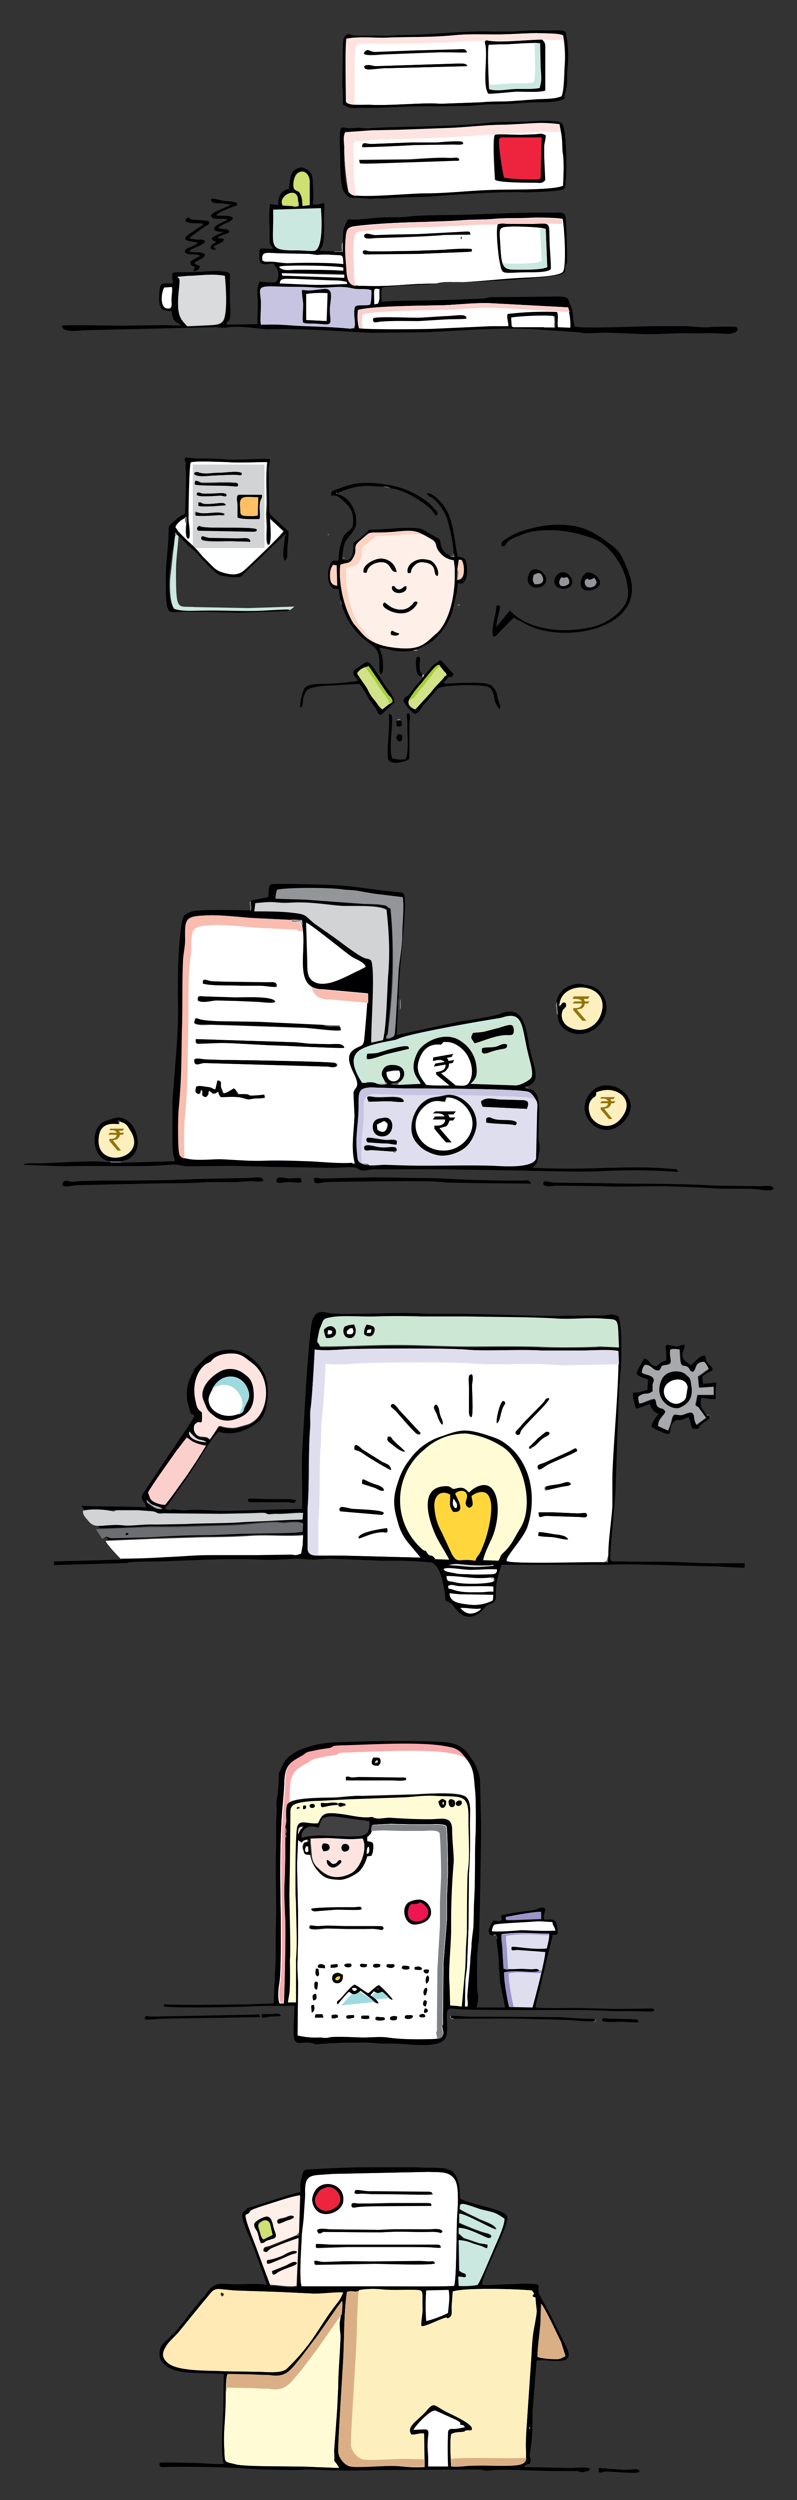 <svg id="Layer_1" xmlns="http://www.w3.org/2000/svg" viewBox="0 0 156.7 491.3" xmlns:xlink="http://www.w3.org/1999/xlink"><rect x="0" y="0" width="156.7" height="491.3" fill="#333333" stroke="none"/><style>.st0,.st1,.st2,.st3,.st4,.st5,.st6,.st7{fill-rule:evenodd;clip-rule:evenodd;fill:#fff}.st1,.st2,.st3,.st4,.st5,.st6,.st7{fill:#000003}.st2,.st3,.st4,.st5,.st6,.st7{fill:#dedeef}.st3,.st4,.st5,.st6,.st7{fill:#cce7d3}.st4,.st5,.st6,.st7{fill:#d1d3d4}.st5,.st6,.st7{fill:#939598}.st6,.st7{fill:#fdf0be}.st7{fill:#5c5f60}.st10,.st11,.st12,.st13,.st16,.st8,.st9{fill-rule:evenodd;clip-rule:evenodd;fill:#b5b8b8}.st10,.st11,.st12,.st13,.st16,.st9{fill:#848587}.st10,.st11,.st12,.st13,.st16{fill:#c7c4e2}.st11,.st12,.st13,.st16{fill:#cae8e0}.st12,.st13,.st16{fill:#fabcae}.st13,.st16{fill:#93740c}.st16{fill:#fffcd5}.st17,.st20,.st22,.st23,.st24,.st25{fill-rule:evenodd;clip-rule:evenodd;fill:#fde4e1}.st20,.st22,.st23,.st24,.st25{fill:#9b95c9}.st22,.st23,.st24,.st25{fill:#d9dad9}.st23,.st24,.st25{fill:#808283}.st24,.st25{fill:#2c3032}.st25{fill:#5b5e5e}.st26,.st28,.st32,.st35,.st36,.st37{fill-rule:evenodd;clip-rule:evenodd;fill:#b2b4b4}.st28,.st32,.st35,.st36,.st37{fill:#9edae0}.st32,.st35,.st36,.st37{fill:#fbcfcc}.st35,.st36,.st37{fill:#d2e288}.st36,.st37{fill:#feefe8}.st37{fill:#fcd3c1}.st38,.st41,.st42,.st43,.st44,.st47{fill-rule:evenodd;clip-rule:evenodd;fill:#a6ce39}.st41,.st42,.st43,.st44,.st47{fill:#ee243f}.st42,.st43,.st44,.st47{fill:#cfe072}.st43,.st44,.st47{fill:#7d7f81}.st44,.st47{fill:#9b9d9f}.st47{fill:#dbaf85}</style><path class="st0" d="M46.4 214.3l.3.3.2.4c3.8-.1.3.5 4.3.2.8-.1.8-.3.9.5-.5.2-1.6.1-2.2.2-1.2.2-1 .2-2-.1-1.2-.4-3-.2-4.4-.2-.2-.3-.4-.5-.5-1.1-.7.3-.3.4-1.1.4-.4-.4-.3-.4-.7-.6-.4.5.1.7-.7 1.3-1.1-.3-.4-.8-.7-1.4-.7.2 0 .5-.7.8-.7-.3-.6-.8-.4-1.5.8-.2 1.2 0 2.1.1 1.1.1.7.3 1.6.5.1-.4.2-1.4.5-1.8.9.3.4.5.6 1.4l.5 1.2c.9-.2 2-1 2-1 .4.3.2 0 .4.4zm18.1-4.7l-24.3-.7c-1.1.1-2 .9-1.9-.7.5-.4 1.5 0 2.5 0l2.9.1c2.5 0 21.9.3 22.3.6.5.3.4.7-.2.8-.4.1-1-.1-1.3-.1zm.1-4.4c1.6 0 2.9-.2 3.1.7-.3.2-13.2-.5-14.7-.5l-7.6-.4c-2.7-.1-3.8.1-6.1.1-.8 0-.9-.2-.8-.9l18.7.6c1.3 0 2.4.2 3.6.3l3.8.1zm-1-3.7l1.7.1h.9c.7.1.4-.1.7.3l.1.6c-1.3.2-5.3-.4-7.1-.5l-14.7-.5-3.7-.1c-1.2 0-2.5.2-3.3-.3.1-1.1.2-1 1.1-.7s3.6.4 4.7.4l6.8.1 12.8.6zm-17.1-4.8l-4-.1c-1.1 0-2.9.6-3.6 0-.1-1 .3-.9 1.1-.7l6.3.2c1.7 0 7.3-.2 7.8.8-.4.4-2.8 0-3.6 0l-4-.2zm4.6-3h-3.9c-2.1-.1-5.3.1-7.3-.4-.1-1.3.8-.6 1.6-.5l2.7.1 8.4.1c1 0 1.8-.2 1.7.8-.3.3-2.2-.1-3.2-.1zm18.1 34.9c.8 0 .3.2.5-.2-.7-3-.1-5.9 0-9.2l-.2-4.4c.2-1.3 1.5-.9.1-3.8-1.4-2.8-1.4-4.2.8-5.2.9-.4 1-.4 1.2-1.4.1-.8.8-8.8.7-9.2l-8.8-.8c-6.1 0-3-7.7-4.1-12.5l-.1-.1c-.7-1.4.1.4-.3-.8l-1 .1c-.6 0-.4.1-.7-.3l-8.1-.4c-2.4-.2-6-.6-8.3-.5-4.3.2-4.5.4-4.4 4.7 0 1.4-.3 2.5-.4 3.9-.2 3.6-.1 9.1-.2 12.8-.2 6.9 0 9.7-.7 17-.1 1.5-.2 7.6.2 8.7.9 1.5 6 .9 7.9.9 2.8.1 5.8.4 8.6.3 2.9-.1 5.8 0 8.7.1 2.7 0 6.1.5 8.6.3z"/><path class="st1" d="M72.5 229c-.9-.1-.7 0-1.3-.3-1-.4-.9-.9-1-2-.4-3.7.3-5.8.3-9.4 0-2.5-.2-3.6 2.5-3.6l6.2.2c3 0 21.4 0 24.4.6.8.2 1.3.9 1.7 1.7l.1.2c.3.6.1 1.5.1 2.4l-.2 8.9c-.8 1.9-6.3 1.5-8.2 1.4-5.6-.3-12.9.1-18.4-.1l-3.1-.1c-1 0-2.2.2-3.1.1zm6-18.6c.9 2.2-2 2.9-2.5.9-.2-.8-.3-.7 1.4-1 .6-.1.6 0 1.1.1zm8.2-5.1c.6-.5.2-.6 1-.6 1.2-.1 2.4.7 3.2 1.4 1.7 1.5 2.6 4.8 1.2 6.7-.5.7-1.7.4-2.6.4l-5.7-.1c-1-1.4-2.3-2.6-1.3-5.2.7-1.6 2-2.9 4.2-2.6zm-8.4 7.9l4.4-.2c-.2-.9-2.6-2.3-.6-6.2 1.1-2.2 5.6-4.3 8.5-2.2a6.7 6.7 0 0 1 3.1 5.3c.1.7 0 1.4-.2 1.9l-.4.6-.3.3-.3.3 8.9.3c1 0 2.9-1.1 3.1-1.6.4-.9-.3-3.1-.5-4-1.5-5.6-.8-9.3-5.4-7.7l-4.2.7c-2.9.5-13.5 2.4-15.8 3.3l-.7.3c-1.7.4-4.5.7-6.7 1.8-2.9 1.4-1.4 4.5-.1 6.5 1.3.2 1.7-.3 3 .3.4.2 1.4.4 2-.1l-.5-.3c-.3-.8-1-1.3-.4-2.4.4-.8 1.2-1 2.3-.9 2.5.3 2.3 2.7.7 3.5l-1.4.2c.1.2.5.2.5.2l1 .1zM71.9 190l-1.2.6c-2.3 1-6.1 3.5-8.7 2.5-2-.8-1.6-2.7-1.7-5.2l-.2-6.6c.9.3 7.5 5.7 8.8 6.6.9.5 2.8 1.1 3 2.1zm-2.2 38.4c-.7-3-.1-5.9 0-9.2l-.2-4.4c.2-1.3 1.5-.9.1-3.8-1.4-2.8-1.4-4.2.8-5.2.9-.4 1-.4 1.2-1.4.1-.8.8-8.8.7-9.2l-8.8-.8c-6.1 0-3-7.7-4.1-12.5l-.1-1.1-2.1-.1-8.1-.4c-2.4-.2-6-.6-8.3-.5-4.3.2-4.5.4-4.4 4.7 0 1.4-.3 2.5-.4 3.9-.2 3.6-.1 9.1-.2 12.8-.2 6.9 0 9.7-.7 17-.1 1.5-.2 7.6.2 8.7.9 1.5 6 .9 7.9.9 2.8.1 5.8.4 8.6.3 2.9-.1 5.8 0 8.7.1 2.7.1 6.1.5 8.7.3.4.3.1.2.7.1l-.2-.2zm1.8-40.3c-1.4-.6-4.7-3.2-6.1-4.2l-3.6-2.5c-1.9-1.6-1.5-1.8-4.1-2.1-2.2-.2-5.4-.2-7.7-.3l.2-1.6 3.6-.2c1.1.1 2.1.2 3.3.1 3.6-.2 6.3.3 9.6.6 2.1.2 7.5-.3 9.3.8.5 4.5.7 8.5.3 13.1-.3 3-.3 9.8-1 12.5l-2.3.5c-.1-3.2.8-13.8 0-16.1-.5-.5-.8-.3-1.5-.6zm5.4 15.8c-.3.2.3 0-.4.2-.5.2-.2 0-.5 0 0-.9.1-.6.3-.8-.1-1.6.3-4.4.4-6.1.5-5.2.6-13.7 0-18.6-.8-.3-.4-.4-1.1-.6l-1.4-.2-2.9-.1-11.3-.9c-2-.1-3.9 0-5.9-.2 0-.3.1-1.7.4-1.8 2.6-.5 10.5-.4 12.9 0 1 .2 2.1.2 3.1.3l2.8.5 5.8.7c.4 2.1 0 5.2-.1 7.4 0 2.2-.5 4.7-.7 6.8l-.4 7.1-.2 3.5c-.1 1.9.1 2.6-.8 2.8zM49.3 177l.1 1.1c0 .2.1.2 0 .4 0 .4.1.2-.2.4-2.1 0-10.4-.3-11.7.3-1.5.6-1.5.8-1.8 2.4-.7 4.5-.8 10.6-.7 15.5.1 5.3-.4 10.3-.8 15.5l-.3 3.8v8.2c.1 3.1.3 2.3.5 3.6l-10.9.3-2.2-.1c-3.4-.5-11.1.3-14.7.2H5.5l-.5.1c-.5.2 0-.2-.4.2l8 .3c5.7-.2 15.5.2 20.6-.3 2-.2 2.1.2 3.7.3l8.3-.1 8.1.2 12.1.2c1.3 0 3-.2 4.1-.1.9.1 1 .5 1.6.6s1.3-.1 1.9-.2h4c7.6-.1 16.5.1 24 .2 5.4.1 11 .3 16.3.2a118.4 118.4 0 0 1 16 .1c-.2-.7-.4-.5-1.3-.6-4.5-.4-8-.3-12.6-.2-4.7.2-10 .2-14.7 0 .5-.7.7-.4 1-1.5l.4-2c.1-1-.2-1.3-.2-2.2v-2.4c0-2.4.8-7.4-2.1-7.4l-.6-.1c-.2-.5-.1-.1.1-.3 3.7-1.1 1.3-4.1.6-8.9-.6-3.9-1.6-7.1-5.5-5.5-.9.4-3.9.9-5.1 1.1l-2.7.4-12.6 2.7.2-5v-1.8l.2-.5c-.3-3 1.9-19.2 1-20.3-.3-.4.2-.3-1.4-.5-4-.4-7.5-1-11.1-1.3-1.6-.1-13.1-.5-13.6-.2-.7.5-.3 1.2-.6 2.5l-3.4.7z"/><path class="st2" d="M78 226.1c-.1.2-.6.7-.6.2L73 226c-.5 0-1.1.2-1.2 0 0-.1-.1 0-.1 0-.7-1.5 1.5-.8 2.5-.6 2.2.4 3.8-.6 3.8.7zm-5.7-1.7l2.9.2c1.7 0 1.3.1 2.2.2 1 .1.4 0 .6-.2.3-.9-1.2-.6-1.9-.6-1 0-3.5-.6-3.8-.4 0 0-.4.3 0 .8-.1 0 0 0 0 0zm14.7 2.7c-1.6 0-3.6-1-4.4-1.8-1.1-1.1-1.9-2.1-1.7-4.3a7.2 7.2 0 0 1 2-4.2c1.8-1.5 2.3-1 4.6-1.6s6.2 1.8 6.1 5.7c0 1.7-1 3.3-1.9 4.2a6.6 6.6 0 0 1-4.7 2zm-11.7-7.4c2.5-.6 2.4 3.5 0 3.6-1.2.1-2-.7-2-1.8 0-1.8 1.5-1.7 2-1.8zm25.4 1.3c-1.9-.2-3.1-.1-5.1-.4v-.8c.6-.5 1.1 0 1.5.1 1.5.4 3.7-.1 4.5.7-.2.7-.2.5-.9.4zm-6.1-4.6c1.4-1 2.5-.3 4.4-.3l3.6.1c1.3 0 1.2.6.9 1.7l-8.6-.4c-.2-.3-.3-.6-.3-1.1zm-18.4 0l-3.7.1c-.4-.8-.6-1.2.7-1 2 .4 5.9-.6 6.2.9-.5.3-2.2 0-3.2 0zm-4.9 12.3h.7c.6.1.4.2.6.3.9.1 2.1-.1 3.1-.1l3.1.1c5.4.2 12.7-.1 18.4.1 1.9.1 7.5.5 8.2-1.4l.2-8.9c0-.9.2-1.8-.1-2.4l-.1-.2c-.5-.8-.9-1.5-1.7-1.7-3-.6-21.4-.6-24.4-.6l-6.2-.2c-2.7 0-2.5 1.2-2.5 3.6 0 3.6-.7 5.7-.3 9.4.1 1.1 0 1.6 1 2z"/><path class="st3" d="M94.8 206c.8-.3 1.6-.1 2.7-.3.9-.2 1.5-.7 2.2-.4-.1 1-.4.6-2.6 1.2-1.1.3-2.7 1.3-2.3-.5zm-22.6 2.1c-.2-.4-.1.5-.1-.4l.1-.6c.4-.1 1.3 0 2.1-.2l2-.6c.7-.2 2.6-.7 3.3-.7s.7 0 .8.5l-4.2 1c-.9.2-3.2 1.2-4 1zM93 203c-.6 1.1-.3 1 .3 2 .9-.1 3.8-1.5 6.1-1.6 1.1 0 1.7.2 1.6-1.1-.1-1.6-1.5-.6-3.7-.1l-1.9.5c-.7.2-1.7.2-2.4.3zm-18.8 10h1.5c.3-.4.2.2 0-.4-.3-.8-1-1.3-.4-2.4.4-.8 1.2-1 2.3-.9 2.5.3 2.3 2.7.7 3.5v.4l4.4-.2c-.2-.9-2.6-2.3-.6-6.2 1.1-2.2 5.6-4.3 8.5-2.2a6.7 6.7 0 0 1 3.1 5.3c.1.7 0 1.4-.2 1.9l-.4.6-.3.3-.3.3 8.9.3c1 0 2.9-1.1 3.1-1.6.4-.9-.3-3.1-.5-4-1.5-5.6-.8-9.3-5.4-7.7l-4.2.7c-2.9.5-13.5 2.4-15.8 3.3l-.7.3c-1.7.4-4.5.7-6.7 1.8-2.9 1.4-1.4 4.5-.1 6.5 1.4.3 1.8-.2 3.1.4z"/><path class="st4" d="M50 179.1c2.3 0 5.5 0 7.7.3 2.6.3 2.2.5 4.1 2.1l3.6 2.5c1.4 1 4.7 3.6 6.1 4.2.6.3 1 .1 1.5.6.8 2.3-.1 12.9 0 16.1l2.3-.5c.7-2.7.8-9.5 1-12.5.4-4.6.2-8.6-.3-13.1-1.8-1.1-7.3-.6-9.3-.8-3.2-.3-5.9-.8-9.6-.6-1.2.1-2.2 0-3.3-.1s-2.5.1-3.6.2l-.2 1.6z"/><path class="st5" d="M76.2 203.3l-.1.7.8-.1c.9-.2.7-.9.9-2.8l.2-3.5.4-7.1c.2-2.1.7-4.6.7-6.8s.4-5.3.1-7.4l-5.8-.7-2.8-.5c-1-.2-2.1-.2-3.1-.3-2.5-.4-10.3-.4-12.9 0-.3.2-.4 1.5-.4 1.8l5.9.2 11.3.8 2.9.1 1.4.2c.7.2.3.4 1.1.6a105 105 0 0 1-.6 24.8z"/><path class="st0" d="M87.5 216.5c-.9 0-2.2-.7-4.1 1-3.6 3.3-1 8.8 4 8.7 2.9-.1 5.5-2.4 5.6-5.2.1-2.7-2.7-5.5-5.2-5.3l-.3.8zM71.9 190c-.3-1-2.1-1.5-2.9-2.1-1.3-.9-7.9-6.3-8.8-6.6l.2 6.6c.1 2.5-.3 4.4 1.7 5.2 2.5 1 6.4-1.5 8.7-2.5l1.1-.6zM86.7 205.3c-2.3-.3-3.6 1-4.2 2.7-1 2.5.3 3.8 1.3 5.2 1.9.2 3.8.1 5.7.1.8 0 2.1.3 2.6-.4 1.4-1.9.5-5.2-1.2-6.7-.8-.8-2.1-1.5-3.2-1.4-.8-.1-.4 0-1 .5z"/><path class="st6" d="M110 197.4c0 .3 0 .2.3.2.2-.6.9-.7 1 0 0 .6-.6.5-.8 1.4-.3 1.5.5 2.6 1.5 3.1a4.4 4.4 0 0 0 6-2.2c2.8-6.8-7.5-7.7-8-2.5zM118.4 214.3c-2.1.5-.6.3-1.5 1.2 0 0-1.9.9-1 3.5.7 2 4.3 3.8 6.6.2 2.1-3.1-1-5.6-4.1-4.9zM23.3 220.9c-.6 0-3.7-.7-4 2.7-.5 6.5 10.1 4.1 6.2-1.6-.5-.8-.7-1.3-1.8-1.6h-.3c.2.8.1.3-.1.5z"/><path class="st1" d="M87.5 216.5l.2-.9c2.5-.2 5.3 2.6 5.2 5.3-.1 2.8-2.7 5.2-5.6 5.2-5 .1-7.6-5.4-4-8.7 1.9-1.6 3.2-.9 4.2-.9zm-.5 10.6c1.9-.1 3.7-.8 4.8-1.9.9-.9 1.8-2.6 1.9-4.2.1-3.9-3.8-6.3-6.1-5.7-2.2.6-2.8.1-4.6 1.6-1 .8-1.8 2.5-2 4.2-.2 2.2.5 3.2 1.7 4.3.7.7 2.7 1.7 4.3 1.7zM83 231.5c-3.7 0-7.2-.2-11.1-.1l-8.5.2c-.7 0-2.1-.6-1.6.6.3.7 1.4.1 2.2.1 2.8-.1 20.2-.3 21.7-.1l2.5.2 5.5.1 10.7.1c-.3-1-1.2-.5-2.4-.6h-2.8l-5.4-.1c-3.7-.1-7.2-.4-10.8-.4zM16 232.1c-.7 0-1.3.2-2.1.1-.7-.1-1.2-.4-1.5.2-.7 1.3 2 .5 2.9.5l13.3-.3c3.9-.1 8.3 0 12.1-.3h5.7l2.8-.2c.8 0 2.1.3 2.6-.1-.3-.9-1.1-.6-3.1-.5l-10.2.2c-5.8.3-12.7.3-18.5.3l-4 .1zM147.1 233.6c2.5 0 4.6.8 5-.1-.4-.7-1.7-.4-2.6-.4l-8.8-.1c-8.4-.5-15-.3-23-.5l-8.8-.1c-.9 0-2.1-.7-2.1.2.1.8 1.8.4 2.6.4l8.9.1c3.9.2 7.9 0 11.8 0 3.6.1 7.7.2 11.3.5h5.7zM110.3 197.5c-.4.3.5.4-.5.2 0-.6 0-.2.2-.4.5-5.2 10.8-4.2 8 2.4-.8 2-3.4 3.5-6 2.2-1-.5-1.8-1.5-1.5-3.1.2-1 .8-.8.8-1.4-.1-.6-.8-.5-1 .1zm-.9-.6l.2 2.5c.2 1.7.6 2.3 1.6 3 4.9 3.1 10.7-3.4 6.7-7.6-1-1-1.8-1.1-3.3-1.4-2.4-.4-4.9 1.2-5.2 3.5zM38.2 208.2c-.1 1.5.8.8 1.9.7l24.3.7c.3 0 .9.2 1.2.1.6-.1.7-.4.2-.8-.4-.3-19.8-.6-22.3-.6l-2.9-.1c-.9 0-1.9-.4-2.4 0zM67.7 205.9c-.3-1-1.5-.7-3.1-.7l-3.8-.1c-1.3-.1-2.3-.3-3.6-.3l-18.7-.6c-.1.8.1 1 .8.9 2.3-.1 3.4-.2 6.1-.1l7.6.4c1.5 0 14.4.7 14.7.5zM23.3 220.9v-.7c.7.1.2 0 .5.3 1.1.3 1.3.8 1.8 1.6 3.9 5.7-6.8 8-6.2 1.6.2-3.5 3.4-2.8 3.9-2.8zm-1.7 7.3h1.7c5.8-.1 4.2-8.4 0-8.6-.7 0-2.7.7-3.2 1-2.6 2-1.7 7.3 1.5 7.6zM118.4 214.3c3.1-.7 6.2 1.8 4.2 4.9-2.3 3.6-6 1.8-6.6-.2-.9-2.6 1-3.5 1-3.5.7-.9-.7-.7 1.4-1.2zm-3.4 4.1c.5 2.2 2.4 3.9 4.9 3.6 2-.3 4.3-2.7 4.1-4.9-.2-2-2.4-4-5.2-3.8-2.9.3-4.2 3.4-3.8 5.1zM66.9 201.8c-1.2-.2-1.9 0-2.4-.1-1-.1-.7-.2-.9-.3l-12.8-.6-6.8-.1c-1 0-3.8-.1-4.7-.4s-.9-.4-1.1.7c.8.4 2.2.2 3.3.3l3.7.1 14.7.5c1.8.1 5.8.7 7.1.5l-.1-.6zM94.6 216.4c0 .5.2.8.4 1.1l8.6.4c.4-1.1.4-1.7-.9-1.7l-3.6-.1c-2 .1-3.2-.7-4.5.3zM46.8 215.1c-.4-.4-.2-.1-.5-.8-.1-.4 0-.2-.4-.4 0 0-1.1.8-2 1-.3-.3-.5-.7-.5-1.2-.1-.9.3-1.1-.6-1.4-.2.3-.3 1.4-.5 1.8-.9-.2-.5-.4-1.6-.5-.9-.1-1.3-.3-2.1-.1-.2.7-.4 1.2.4 1.5.7-.4 0-.6.7-.8.3.6-.4 1.1.7 1.4.8-.6.3-.8.7-1.3l.7.6c.8 0 .4-.1 1.1-.4.1.6.2.7.5 1.1 1.4 0 3.2-.2 4.4.2 1.1.3.8.3 2 .1.6-.1 1.7 0 2.2-.2-.1-.8-.1-.5-.9-.5-4 .4-.5-.3-4.3-.1zM93 203c-.6 1.1-.3 1 .3 2 .9-.1 3.8-1.5 6.1-1.6 1.1 0 1.7.2 1.6-1.1-.1-1.6-1.5-.6-3.7-.1l-1.9.5c-.7.2-1.7.2-2.4.3zM38.9 196.6c.8.6 2.5.1 3.6 0l4 .1 4 .1c.8 0 3.1.4 3.6 0-.4-1.1-6.1-.8-7.8-.8l-6.3-.2c-.8-.1-1.2-.1-1.1.8zM39.9 193.3c2 .5 5.2.2 7.3.4h3.9c1 0 2.8.4 3.3.2.1-1.1-.7-.8-1.7-.8l-8.4-.1-2.7-.1c-.9-.2-1.9-.9-1.7.4zM74.2 222v-1.1l1.4-.7c.5.3.4.2.7.6-.1 1.5-.9 2.1-2.1 1.2zm1.1-2.3c-.4.1-2 0-2 1.8 0 1.1.8 1.9 2 1.8 2.4-.1 2.4-4.2 0-3.6zM72.2 208.1c.7.2 3.1-.8 4-1l4.2-1c-.1-.5-.1-.5-.8-.5-.8 0-2.6.5-3.3.7l-2 .6c-.8.2-1.7.1-2.1.2l-.1.6c0 .8 0 0 .1.4zM72.5 216.5l3.7-.1c1 0 2.7.3 3.2.1-.3-1.5-4.2-.5-6.2-.9-1.3-.3-1.1.1-.7.9zM95.6 219.8v.8c2 .3 3.2.2 5.1.4.7.1.7.3.9-.4-.8-.8-3-.2-4.5-.7-.4-.1-1-.6-1.5-.1zM77.4 226.3l.6-.2c0-1.3-1.5-.3-3.7-.7-1-.2-3.2-.9-2.5.6h.1c.1.2.7 0 1.2 0l4.3.3z"/><path class="st0" d="M78.5 210.4h-1c-1.7.3-1.6.1-1.4 1 .4 1.9 3.3 1.2 2.4-1z"/><path class="st1" d="M54.4 231.7c-.4 1.2 1.4.6 2.1.6 1.1-.1 2.1.3 2.8 0-.1-.8 0-.8-.9-.8l-1.6.1c-.7-.1-2.2-.5-2.4.1zM72.2 223.6s-.4.3 0 .8l.1.1 2.9.2c1.7 0 1.3.1 2.2.2 1 .1.4 0 .6-.2.3-.9-1.2-.6-1.9-.6-1 0-3.6-.6-3.9-.5zM94.8 206c-.3 1.7 1.2.8 2.3.5 2.2-.6 2.6-.2 2.6-1.2-.7-.4-1.3.1-2.2.4-1.1.3-1.9.1-2.7.3z"/><path class="st0" d="M74.2 222c1.2.9 1.9.3 2-1.1-.3-.4-.2-.3-.7-.6l-1.4.7.1 1z"/><path class="st7" d="M66.9 201.8c-.3-.4 0-.3-.7-.3h-.9l-1.7-.1c.2.1-.1.2.9.3.5.1 1.3-.1 2.4.1z"/><path class="st8" d="M59.5 181.9l-.1-1.1-2.1-.1c.3.4.1.2.7.3l1-.1c.4 1.3-.5-.5.3.8l.2.2z"/><path class="st7" d="M23.8 228.5c-.2-.2.2-.2-.4-.3h-1.7v.3h2.1z"/><path class="st9" d="M109.7 199.4l-.2-2.5c-.3.5-.2.7-.1 1.4 0 1.2.2 1.1.3 1.1z"/><path class="st7" d="M78.3 213.2v-.4l-1.4.2c.1.2.5.2.5.2h.9z"/><path class="st9" d="M74.2 213c.4.2 1.4.4 2-.1l-.5-.3c.1.6.3.1 0 .4h-1.5zM49.2 179c.3-.2.1 0 .2-.4v-.4l-.1-1.1c-.3.3-.2-.1-.2.5l.1.4v1zM78.6 198.5c.3-.6.2-.5.2-1.1v-1.1l-.2.5v1.7zM76.9 203.9l-.8.1.1-.7c-.2.2-.2 0-.3.8h.5c.8-.2.2 0 .5-.2zM72.5 229l-.6-.3h-.7c.6.3.4.2 1.3.3z"/><path class="st7" d="M23.3 220.9c.2-.2.2.3.1-.4h.3c-.3-.3.2-.2-.5-.3l.1.7zM110.3 197.5c-.3 0-.3.1-.3-.2-.2.2-.2-.3-.2.4 1 .2.1.1.5-.2zM69.2 228.6c.4.3.1.2.7.1l-.2-.4c-.1.4.3.3-.5.3z"/><path class="st9" d="M77.4 226.3c0 .6.5 0 .6-.2l-.6.2z"/><path class="st7" d="M104.1 213.9l-.5-.4c-.2.2-.3-.2-.1.3l.6.1zM46.8 215.1l-.2-.4-.3-.3.5.7z"/><path class="st10" d="M71.5 218.6c0-2.5-.2-3.6 2.5-3.6l6.2.2h7.4c.5-.1 1-.1 1.6 0 6.2.1 13.6.2 15.4.6.3.1.6.2.8.5l-.1-.1c-.5-.8-.9-1.5-1.7-1.7-3-.6-21.4-.6-24.4-.6l-6.2-.2c-2.7 0-2.5 1.2-2.5 3.6 0 3.6-.7 5.7-.3 9.4.1 1.2.1 1.6 1 2l-.1-.7c-.3-3.7.4-5.7.4-9.4z"/><path class="st11" d="M72.1 212.8c-1.2-2-2.3-4.7.4-6 2.2-1.1 5-1.3 6.7-1.8l.7-.3c2.2-.9 12.8-2.8 15.8-3.3l4.2-.7c.8-.3 1.5-.4 2-.4-.6-.6-1.6-.7-3.2-.1l-4.2.7c-2.9.5-13.5 2.4-15.8 3.3l-.7.3c-1.7.4-4.5.7-6.7 1.8-2.9 1.4-1.4 4.5-.1 6.5h.9z"/><path class="st1" d="M85.6 218.4h4l-.4.6h-1.1l.3.6h1.1l-.4.6h-.7l-.3.7c-.2.3-.4.5-.6.5l-1.1.3 2.4 2.8h-1.1a61.2 61.2 0 0 1-2.3-2.7v-.6h.5c.9 0 1.4-.3 1.6-.9v-.3h-2.4l.4-.6h1.9a1 1 0 0 0-.6-.5l-.6-.1h-1.1l.5-.4zM85.2 207.8l3.9-.7-.3.6-1 .2c.2.1.3.3.4.6l1.1-.2-.3.6-.7.1-.1.7-.5.7c-.3.3-.7.4-1 .5l2.9 2.4-1 .2-2.8-2.3-.1-.5.5-.1c.9-.2 1.3-.5 1.4-1.1v-.3l-2.3.4.3-.6 1.8-.3c-.1-.2-.4-.3-.7-.4h-.6l-1 .2.1-.7z"/><path class="st12" d="M59.2 181.4c-.1 0-.3-.4 0 0zm-21.6 5.1c0-4.3.2-4.5 4.4-4.7 2.3-.1 5.9.3 8.3.5l8.1.4c.3.4.1.2.7.3h.4l-.2-1-.1-.1-.2-.4-.1-.5-1 .1c-.6 0-.4.1-.7-.3l-8.1-.4c-2.4-.2-6-.6-8.3-.5-4.3.2-4.5.4-4.4 4.7 0 1.4-.3 2.5-.4 3.9-.2 3.6-.1 9.1-.2 12.8-.2 6.9 0 9.7-.7 17-.1 1.5-.2 7.6.2 8.7.2.3.5.5 1 .7a62 62 0 0 1 0-7.5c.7-7.3.5-10.1.7-17 .1-3.7 0-9.2.2-12.8.1-1.4.4-2.6.4-3.9zM72.4 195.3l-8.8-.8c-1.1 0-1.9-.2-2.4-.6.4 1.5 1.4 2.6 3.7 2.5l7.5.7v-1.8z"/><path class="st13" d="M118.2 215.6h2.7l-.3.4h-.6l.2.4h.8a3 3 0 0 1-.3.4h-.5l-.2.5-.4.4-.8.2 1.6 2h-.7l-1.6-1.9v-.4h.3c.6 0 1-.2 1.1-.6v-.2H118l.3-.4h1.3l-.4-.4-.4-.1h-.8l.2-.3zM112.8 195.8h3.1l-.3.5h-.8l.2.5h.9a3 3 0 0 1-.3.4h-.6l-.2.6c-.2.2-.3.4-.5.4l-.9.2 1.9 2.2h-.8l-1.8-2.1v-.4h.4c.7 0 1.1-.2 1.3-.7v-.2h-1.8l.3-.4h1.5c-.1-.2-.2-.3-.5-.4l-.5-.1h-.8l.2-.5zM21.7 221.8h2.7l-.3.4h-.7l.2.4h.8a3 3 0 0 1-.3.4h-.5l-.2.5-.4.4-.8.2 1.6 2h-.7l-1.6-1.9v-.4h.3c.6 0 1-.2 1.1-.6v-.2h-1.6l.3-.4H23l-.4-.4-.4-.1h-.7l.2-.3z"/><path class="st0" d="M71.1 375.2c-.6.3-4.3 0-5.3.1l-2.6.2c-.7 0-1.9.4-2-.4.3-.2 4.5-.3 5.2-.3h2.7c1.6 0 1.9-.4 2 .4zm10.6 3c-2.1.2-3-3.4-1.2-4.4.4-.2 1.4-.5 2-.5 2.3.1 3.8 4.4-.8 4.9zm-7.7.4c1.4 0 1.3-.1 1.4.5-.4.3-.3.2-.9.1-1.4-.2-1.3-.1-2.7-.1h-3.6l-3.8-.1c-.8 0-2.8.4-3.5 0l.1-.5c.3-.1 1 .1 1.6.1l1.9-.1 3.6.1H74zm-8.3 7.4c.7-.1.7-.1.7.4-.4.2-.9.2-1.4.2 0-.7 0-.5.7-.6zm3.3-.1c.5.9-.9.8-1.2.5-.5-.5 1-.6 1.2-.5zm3.1.6c-.5.2-1.5.2-1.2-.5l.3-.1 1 .1-.1.5zm2.6 0c-.3.2-1.6.4-1.3-.4.2-.2.9-.2 1.4 0l-.1.4zm2.9-.3c-.1.7-1.1.6-1.6.3 0-.6.1-.5.7-.5s.6-.1.9.2zm-15.1.4c-.1-.8.8-.7 1.3-.4V386.8c-.8-.1-1 0-1.3-.2zm17.4-.2c.6 0 .6-.1.6.5-.3.3-1.7.2-1.5-.3.2-.3.6-.2.9-.2zm1.7.2c.4-.2 1.3-.3 1.4.4-.3.2-.5.2-.9.1-.5 0-.6 0-.5-.5zm2.7.9c-.1.4-.6.4-.9.1-.4-.5.3-.7.8-.5 0 0 .2-.2.1.4zm-21.7 0c0-.6.1-.7-.5-.6-.1.7-.2 1.3.4 1.5.3-.5.1-.4.1-.9zm4.8.6c.2 2-1.7 1.9-2 1.1-.2-.5-.1-1.2.5-1.4.7-.3 1.1.1 1.5.3zm16.7.1c.5.4.2 1.5-.3 1.6-.2-.6-.1-1.4.3-1.6zm-21.6 2l-.1.6c-.2.4 0 .1-.3.2-.2-.3-.2-.3-.2-.8 0-.4 0-.4.2-.7.5 0 .4 0 .4.7zm20.9 1.9c-.6-1.3 1-2.2.5-.6-.1.7-.2.5-.5.6zm-21.3-.3c.2.5.3 1.3-.5 1.3-.2-.6-.3-1.2.5-1.3zm6.5-.4c.3.1.8.9 1.8.2l.5-.4 1.7 1.3c.7.4 1 1.2 1.8 1.2-.1-.6-1.1-1.3-1.6-1.6l.7-.8c1 .6.8.3 1.7.1l.9.8c.3.3.5.7 1.1.8-.2-.6-2.6-2.9-2.7-2.9-.6.2-1.5 1.2-2.1 1.6-.4-.1-2.1-1.5-2.7-1.7-.8.4-2.2 2.2-2.8 2.8-.4.4-.9.5-.5 1.1.2-.3 1.8-2.2 2.2-2.5zm14.8 1.7c.3 0 .7 0 .4.9l-.1.3c-.8-.2-.4-.9-.3-1.2zm-21.7.9c.2.5.2 1.3-.4 1.5l-.1-1c0-.5 0-.4.5-.5zm22.1.7c.6.4.3.8-.3.8-.1-.1-.2-.1-.1-.5.2-.6.1-.1.4-.3zm-1.3 1.3c-.3.6 1 .5 1.1.3 0-.8-1-.5-1.1-.3zm-20.5.4l.1-.6h1.3l.2.6H62zm7.6-.4c.1.6 0 .5-.6.6h-.9c-.1-.5-.1-.5.5-.6h1zm11 0c1.2-.1.3 1.2-1 .6v-.4l.3-.1h.2l.5-.1zm-14.2 0c0 .5 0 .5-.4.6-.3.1-.5.1-.8 0v-.5c.4-.2.8-.2 1.2-.1zm6.1.1c.2.5.4.8-1.5.6 0-.6 0-.6.5-.6h1zm2.7.3l.3.1v.5c-.5.1-1.3.2-1.7-.1v-.5l.9.1.5-.1zm1.5.1c.1-.1.7-.4 1.4-.1l-.1.5c-.4.2-.9.2-1.3 0v-.4zm-16.9-34.4l.2-.1.4-.1v-.4c-1.7.3-.4 1.1-1.8.1l-.2 4.8.2 9.9v4.8l-.1 4.1c-.1 1.6.1 3.5.1 4.9l-.1 9.9c1.2.3 2.9.5 4.2.4.9 0 1.1.2 2 0 1.1-.3 5.2 0 6.8 0 1.4 0 3.4-.2 4.7 0 2.6.4 6.2.4 9 .3 2.7-.1 1.9-1.5 1.8-2.2-.2-1.2.2.6.1-1.8l.1-10.9.7-8.7v-4.6l.2-4.5c0-1.1-.1-8.7-.3-9.1-.4-.6-2.5-.4-3.5-.4h-3.8l-3.8-.1-3.4.2c-.1 1.3-.3 1.8-1.1 2.4v.8c.6.2 1.2 0 1.2 1 0 .7-.1 1.4-.4 1.9l-.8.1c-.3 1.2-1.1 2.7-1.9 3.2-.8.6-2.5 1.5-3.7 1.4-1.7-.1-2.7-.2-3.8-1.4-.9-1-1.5-1.8-1.8-3.5-.8 0-1.2 0-1.3-.8-.4-.6-.2-1.3.1-1.6z"/><path class="st0" d="M73.4 345.4c1.1 0 1.5-.2 1.4 1.1l-.4.5c-1.4.1-1.6-.6-1-1.6zm6.5 4.3c-.3.4-2.2.2-2.8.2H68v-.5c.5-.2.7 0 1.2.1l1.4-.1 7.8.1c1.8-.1 1.2-.1 1.5.2zm-23.6 11.4c-.4-.1-.2.1-.3-.3.2-.5-.1-.1.3-.3v-.3c-.6 0-.1.1-.3-.2l.1-1 .2-1.1c0-.9-.2-3 .3-3.5 1.2-1.3 7.7-1.1 9.5-1.2 1.5-.1 3.8-.4 5-.3l10.5-.3c2-.1 8.7-.6 10 .5 1.1.9.8 3 .8 4.6 0 4.5.1 5.9-.2 10.5l-.1 10.7-.2 5.2-.1 2.5-.3 2.4-.1 5.3h.5c.2-.4 0-1.5 0-1.7-.1-.5.6-6.6.6-8l.2-2c0-1.4.3-2.9.4-4.2l.1-4.5c.3-4.4.1-8.8.3-13.3.1-1.6.1-7.5-.1-9-.3-2.6 0-4.2-2.3-6.8a4.1 4.1 0 0 0-2.8-1.6c-5.1-1.2-16.1-.4-21.7-.3l-1 .1c-.4.2-.1.2-.8.4l-2 .3-1.9.4c-.7.1-1 .5-1.5.8-2.1 1.2-3.4 1.7-3.5 5.2-.1 2.9-.5 5.7-.6 8.6-.3 5.9-.2 12-.1 17.8 0 2.6.1 11.1-.3 13.2a15 15 0 0 0-.2 2.1c0 .5 0 1.4.3 1.9h.8c.2-2.3.4-14.1.3-16.4-.1-2.4-.3-5.7-.1-8.2l.1-4c.2-1 .1-3.1.2-4z"/><defs><path id="SVGID_1_" d="M73.4 345.4c1.1 0 1.5-.2 1.4 1.1l-.4.5c-1.4.1-1.6-.6-1-1.6zm6.5 4.3c-.3.4-2.2.2-2.8.2H68v-.5c.5-.2.7 0 1.2.1l1.4-.1 7.8.1c1.8-.1 1.2-.1 1.5.2zm-23.6 11.4c-.4-.1-.2.1-.3-.3.2-.5-.1-.1.3-.3v-.3c-.6 0-.1.1-.3-.2l.1-1 .2-1.1c0-.9-.2-3 .3-3.5 1.2-1.3 7.7-1.1 9.5-1.2 1.5-.1 3.8-.4 5-.3l10.5-.3c2-.1 8.7-.6 10 .5 1.1.9.8 3 .8 4.6 0 4.5.1 5.9-.2 10.5l-.1 10.7-.2 5.2-.1 2.5-.3 2.4-.1 5.3h.5c.2-.4 0-1.5 0-1.7-.1-.5.6-6.6.6-8l.2-2c0-1.4.3-2.9.4-4.2l.1-4.5c.3-4.4.1-8.8.3-13.3.1-1.6.1-7.5-.1-9-.3-2.6 0-4.2-2.3-6.8a4.1 4.1 0 0 0-2.8-1.6c-5.1-1.2-16.1-.4-21.7-.3l-1 .1c-.4.2-.1.2-.8.4l-2 .3-1.9.4c-.7.1-1 .5-1.5.8-2.1 1.2-3.4 1.7-3.5 5.2-.1 2.9-.5 5.7-.6 8.6-.3 5.9-.2 12-.1 17.8 0 2.6.1 11.1-.3 13.2a15 15 0 0 0-.2 2.1c0 .5 0 1.4.3 1.9h.8c.2-2.3.4-14.1.3-16.4-.1-2.4-.3-5.7-.1-8.2l.1-4c.2-1 .1-3.1.2-4z"/></defs><clipPath id="SVGID_2_"><use xlink:href="#SVGID_1_"/></clipPath><g clip-path="url(#SVGID_2_)"><path d="M61.1 344c-.7.1-1 .5-1.5.8-2.1 1.2-3.4 1.7-3.5 5.2-.1 2.9-.5 5.7-.6 8.6-.3 5.9-.2 12-.1 17.8 0 2.6.1 11.1-.3 13.2a15 15 0 0 0-.2 2.1c0 .5 0 1.4.3 1.9h.5v-.2l.2-2.1c.4-2.1.3-10.6.3-13.2v-8.5l.1-6 .1-2.5c-.4-.1-.2.1-.3-.3.2-.5-.1-.1.3-.3v-.3c-.6 0-.1.1-.3-.2l.1-1 .2-1.1c0-.9-.2-3 .3-3.5l.2-.2.1-2.6c.1-3.5 1.5-4.1 3.5-5.2.5-.3.8-.6 1.5-.8l1.9-.4 2-.3c.7-.1.4-.2.8-.4l1-.1c5.6-.1 16.5-.9 21.7.3 1.5.3 2 .7 2.8 1.6l.8 1c-.3-.8-.8-1.7-1.7-2.7a4.1 4.1 0 0 0-2.8-1.6c-5.1-1.2-16.1-.4-21.7-.3l-1 .1c-.4.2-.1.2-.8.4l-2 .3-1.9.5z" fill-rule="evenodd" clip-rule="evenodd" fill="#f8abad"/></g><path class="st1" d="M59.1 359l.2-.1h.3l-.3.4c-.5.3-.5.8-.8 1.2.1-.7.1-1.3.6-1.5zm13.5-1.1l-5.8-.8c-4.3-.6-3.5 1-4.2 2.1-2.3-.9-3.5.7-3.3 1.9.6 0 1.2-.4 3.6-.4 2 0 7 .4 8.4 0 1.3-.4 1.4-1.5 1.3-2.8zm-1.3 3.4c1 1.9-.3 5.7-2.4 6.8-2.3 1.2-4.3 1.1-6.1-.6-.9-.8-1.6-1.4-1.7-3.1l-.2-2.3v-.8l3-.1c1.4 0 4.3.3 5.6.2l1.8-.1zm1.1 1.6c-.3.3-.3.8-.3 1.4.1 0 .6 0 .5-1-.1-.6-.1-.3-.2-.4zm-11.8 1c-.8.4-.7-.6-.4-1l.4.1c.1.4.2.5 0 .9zm40.3 13.5h-.9c-.7-.1-.2.2-.6-.3.1-.4.1-.3.6-.4 1.4-.3 5.4-1 6.4-.9v1.4l-5.5.2zm8.3 2c-.2-.9-.5-.9-.6-1.7-1.2 0-2.1-.2-3.3-.1-1.1.1-7.6.4-8 .6s-.5.7-.6 1.3c.8.2 4.9-.1 5.9-.2 2.3.1 4.4.2 6.6.1zm-2 4.2c0 1.5-1.9 8.7-2.5 10.9l-4.6-.1c-.4-1.6-1-5-1-6.8 2.4-.5 5.9.3 6.9-.3-.2-.6-1-.3-1.5-.3l-1.8-.1c-1.1 0-2.8.3-3.7-.1l-.2-3.4c0-1.1-.3-2.3-.2-3.3 4.1-.5 5.8-.1 9.4-.1 0 .9-.3 2-.5 2.9-2.8.4-6.4-.5-6.9-.3-.1 1 .3.6 1.2.6l5.4.4zm-16.7 10.7l.3-.1.4-4.4.3-3.3.1-3.5.2-3.3c0-1.1 0-11.1.2-12.2.4-2.6.1-6.9.1-9.8.1-5.4-1.1-4.5-6.9-4.8-1.7-.1-3.9.2-5.6.3l-11.3.4-5.6.3c-1.5 0-4 .2-5 .8-.7.5-.6 1.2-.6 2.1l-.1 9.9-.1 5.5c0 2.4.3 11.4.1 12.9 0 .3.1 5.1-.1 6.6l-.3 1.8h1.6v-8.6c.3-3.2 0-7.7 0-10.9l-.1-1.7c0-2-.1-12.5.4-13.5.6-1.3 2-.3 4-.5.4-.6.5-1.3 1.2-1.7.6-.4 1.8-.3 2.7-.2 2.2.2 4.4.9 6.3.7 1-.1.3 0 1.1.2.7.2 1.9-.1 2.8-.1 3.1.2 4.8.3 8 .3 2.2 0 4.3-.8 4.3 2.1 0 2.2.4 5.3.3 6.4a142 142 0 0 0-.5 13.1c0 3.4-.6 7.8-.3 11.2l.1 3.8 1.4.1.6.1c-.2 0-.2 0 0 0zm-34.4-35.2l.2-1.1c0-.9-.2-3 .3-3.5 1.2-1.3 7.7-1.1 9.5-1.2 1.5-.1 3.8-.4 5-.3l10.5-.3c2-.1 8.7-.6 10 .5 1.1.9.8 3 .8 4.6 0 4.5.1 5.9-.2 10.5l-.1 10.7-.2 5.2-.1 2.5-.3 2.4-.1 5.3h.5c.2-.4 0-1.5 0-1.7-.1-.5.6-6.6.6-8l.2-2c0-1.4.3-2.9.4-4.2l.1-4.5c.3-4.4.1-8.8.3-13.3.1-1.6.1-7.5-.1-9-.3-2.6 0-4.2-2.3-6.8a4.1 4.1 0 0 0-2.8-1.6c-5.1-1.2-16.1-.4-21.7-.3l-1 .1c-.4.2-.1.2-.8.4l-2 .3-1.9.4c-.7.1-1 .5-1.5.8-2.1 1.2-3.4 1.7-3.5 5.2-.1 2.9-.5 5.7-.6 8.6-.3 5.9-.2 12-.1 17.8 0 2.6.1 11.1-.3 13.2a15 15 0 0 0-.2 2.1c0 .5 0 1.4.3 1.9h.8c.2-2.3.4-14.1.3-16.4-.1-2.4-.3-5.7-.1-8.2l.1-4V359.5c.1-.3.1-.3 0-.4zm4.3 2.4c-1.7.3-.4 1.1-1.8.1l-.2 4.8.2 9.9v4.8l-.1 4.1c-.1 1.6.1 3.5.1 4.9l-.1 9.9c1.2.3 2.9.5 4.2.4.9 0 1.1.2 2 0 1.1-.3 5.2 0 6.8 0 1.4 0 3.4-.2 4.7 0 2.6.4 6.2.4 9 .3 2.7-.1 1.9-1.5 1.8-2.2-.2-1.2.2.6.1-1.8l.1-10.9.7-8.7v-4.6l.2-4.5c0-1.1-.1-8.7-.3-9.1-.4-.6-2.5-.4-3.5-.4h-3.8l-3.8-.1-3.4.2c-.1 1.3-.3 1.8-1.1 2.4v.8c.6.2 1.2 0 1.2 1 0 .7-.1 1.4-.4 1.9l-.8.1c-.3 1.2-1.1 2.7-1.9 3.2-.8.6-2.5 1.5-3.7 1.4-1.7-.1-2.7-.2-3.8-1.4-.9-1-1.5-1.8-1.8-3.5-.8 0-1.2 0-1.3-.8-.1-.6 0-1.4.4-1.7l.7-.1c-.2-.7-.3-.2-.4-.4zm36.5 18.9c.4-.3.4-.2.6-.2l.1.4v.5l.4 3.3.2 3.5c0 1.9.8 4.6 1.1 6.6h-5.6c.6-2.3.1-2.7.1-4.1 0-1.7-.1-7.2.3-8.7.2-.7.5-21.5.5-22.6l-.2-8.6c0-1.5-.4-2.4-.9-3.6-.2-.5-1.6-2.5-1.9-2.8-2.1-2-4.1-1.7-7.5-1.9a273 273 0 0 0-17.9.2 19 19 0 0 0-7.7 1.7c-2 1.1-2.5 1.7-3.3 3.6-.6 1.4-.3-.3-.4 2.1l-.2 2.9c-.4 1.6-.2 1.5-.2 3.2l-.1 2.3v4.4c-.2 4.4 0 9 0 13.3l-.1 4.5v4.7l-.4 8.6-5.3.2c-5.4 0-10.3.2-15.7 0-.6 0-.2-.2-.6.1 0 .3-.2.3 1.2.4 3.3.2 15 0 18-.2 2-.1 4.6.1 6.5-.1l-.1 2.8c-.4 6.4.7 4 3.6 4.6.6.1.2.3 1.2.2 3.5-.3 6.1-.3 9.7-.3l2.7.2h2.9c3 .1 9 1.1 9.8-1.4.5-1.5-.1-4 .3-5.1.4-.5.8-.4 1.6-.3 1.4.2 12.7.2 14.2.2 5.4 0 11-.1 16.4.2h3.9l4 .1c.6-.1.9-.6-.4-.6l-6.2.1-7.9-.2c-2.6 0-5.8.1-8.3-.1 0-.6.6-2.8.8-3.5l1.7-7.2.9-3.6c.7 0 1.3.4.7-2.1-.3-1.2-1.2-.8-2.4-.9-.3-1.1.3-1.4.2-2.1-.8-.6-1.3.1-2.5.3l-3.1.4-2.8.5c-.7.3.2.6-.3 1.1-.3.3-1 0-1.5 0-.5.7-.3.5-.7 1.3-.4.9-.2.8 0 1.5l.6.2z"/><path class="st16" d="M89.4 353.9c.4 1.4-.9 1.5-1.1.8-.4-1.2.4-1.4 1.1-.8zm-1.7 0c.1 1.5-1.2 2.1-1.5.1.8-.5.7-.7 1.5-.1zm3 0c-.7-.3-1.4.4-.9.9.4.3 1.3-.2.9-.9zm-24.1.9l-.3-.1c-2.8.1-3.2 1.1-3.2-.3.6-.1.9.1 1.6 0 .6-.1 1-.1 1.6 0l.4.1c.1-.2.4-.1.7-.1.5 0 .5 0 .6.4l-1.1.3-.3-.3zm-4.7 0c.1.5-.8.7-1 .2-.2-.6.9-.7 1-.2zm-1.9.7c-.3-.1-.5.1-.4-.4.1-.3 0-.1.2-.2.3-.2.6.1.2.6zm-1.1-.3c0 .1.1.2-.2.2-.7.2-.2 0-.4-.1.3-.3.2-.3.6-.1zm31.9 39l.4-4.4.3-3.3.1-3.5.2-3.3c0-1.1 0-11.1.2-12.2.4-2.6.1-6.9.1-9.8.1-5.4-1.1-4.5-6.9-4.8-1.7-.1-3.9.2-5.6.3l-11.3.4-5.6.3c-1.5 0-4 .2-5 .8-.7.5-.6 1.2-.6 2.1l-.1 9.9-.1 5.5c0 2.4.3 11.4.1 12.9 0 .3.1 5.1-.1 6.6l-.3 1.8h1.6v-8.6c.3-3.2 0-7.7 0-10.9l-.1-1.7c0-2-.1-12.5.4-13.5.6-1.3 2-.3 4-.5.4-.6.5-1.3 1.2-1.7.6-.4 1.8-.3 2.7-.2 2.2.2 4.4.9 6.3.7 1-.1.3 0 1.1.2.7.2 1.9-.1 2.8-.1 3.1.2 4.8.3 8 .3 2.2 0 4.3-.8 4.3 2.1 0 2.2.4 5.3.3 6.4a142 142 0 0 0-.5 13.1c0 3.4-.6 7.8-.3 11.2l.1 3.8 1.4.1.6.1h.3v-.1z"/><path class="st2" d="M107.2 383.6l-5.4-.4c-.9 0-1.4.4-1.2-.6.5-.2 4.1.6 6.9.3.2-.8.5-2 .5-2.9-3.6 0-5.3-.4-9.4.1-.1 1.1.2 2.2.2 3.3l.2 3.4c.9.3 2.6.1 3.7.1l1.8.1c.6 0 1.3-.3 1.5.3-1 .6-4.5-.3-6.9.3 0 1.8.6 5.2 1 6.8l4.6.1c.6-2.2 2.5-9.4 2.5-10.9z"/><path class="st17" d="M68.1 363.8c-1 .3-1.3-1.1-.5-1.4 1-.3 1.5 1.1.5 1.4zm-4.6-1.5c.5-.1 1.2 0 1.3.6.1.7-.5.9-1.2.9-.3-.6-.4-.8-.1-1.5zm3.4 3.2c.2.3.5.3-.3 1-1.4 1.3-2.6-.2-2.3-.9.5.1.6.5 1.1.8 1.1-.1.9-.7 1.5-.9zm4.4-4.2l-1.6.1c-1.3.1-4.2-.2-5.6-.2l-3 .1v.8l.2 2.3c.1 1.7.8 2.3 1.7 3.1 1.8 1.6 3.8 1.8 6.1.6 1.9-1.1 3.2-4.9 2.2-6.8z"/><path d="M72.6 357.9l-5.8-.8c-4.3-.6-3.5 1-4.2 2.1-2.3-.9-3.5.7-3.3 1.9.6 0 1.2-.4 3.6-.4 2 0 7 .4 8.4 0 1.3-.4 1.4-1.5 1.3-2.8z" fill-rule="evenodd" clip-rule="evenodd" fill="#414042"/><path class="st0" d="M109.2 379.4c-.2-.9-.5-.9-.6-1.7-1.2 0-2.1-.2-3.3-.1-1.1.1-7.6.4-8 .6s-.5.7-.6 1.3c.8.2 4.9-.1 5.9-.2 2.3.1 4.4.2 6.6.1z"/><path class="st1" d="M116.9 396.7c-2.3.1-4.7-.2-6.9-.3l-14.5-.1H92l-3.3-.2c-.1.5-.1.2.1.6H96c4.5-.1 9.4.1 14 .2 2.1 0 4.6.4 6.7.3l.4-.1-.2-.4z"/><path d="M80.2 375.7c-.3 2.7 4.1 2.4 4 0 0-.6-.4-1-.7-1.3-1-.9-1.2-.4-1.2-.4-1 .5-1.8-.6-2.1 1.7z" fill-rule="evenodd" clip-rule="evenodd" fill="#ed1651"/><path class="st1" d="M31.8 396.7l19.3-.3c-.1-.8-.3-.5-1-.5l-20.5.4c-.6 0-.7-.3-1 0-.4.4 0 .6.5.6l2.7-.2zM80.2 375.7c.3-2.3 1.1-1.2 2.1-1.7 0 0 .2-.6 1.2.4.3.3.7.8.7 1.3 0 2.4-4.4 2.7-4 0zm1.5 2.5c4.7-.5 3.2-4.8.7-4.9-.6 0-1.5.2-2 .5-1.7 1-.9 4.6 1.3 4.4z"/><path class="st20" d="M106.4 377.1v-1.4c-1-.1-4.9.6-6.4.9-.5.1-.5 0-.6.4.3.5-.1.3.6.3h.9l5.5-.2z"/><path class="st1" d="M75.4 379c-.1-.5 0-.5-1.4-.5h-6l-3.6-.1-1.9.1c-.6 0-1.3-.2-1.6-.1l-.1.5c.7.3 2.7 0 3.5 0l3.8.1h3.6c1.4 0 1.3-.1 2.7.1.7.1.6.2 1-.1zM77.1 349.8c.6 0 2.5.3 2.8-.2-.3-.3.3-.3-1.5-.3l-7.8-.1-1.4.1c-.6-.1-.7-.3-1.2-.1v.5c.4.2 7.9.1 9.1.1zM71.1 375.2c-.1-.8-.4-.3-2-.4h-2.7c-.7 0-4.9.1-5.2.3.1.8 1.3.4 2 .4l2.6-.2c1.1-.1 4.7.2 5.3-.1zM118.4 396.7v.4c.5.4 2.9.2 3.6.2.8 0 3.3.2 3.5.1.1-.7-.5-.5-1.3-.6l-4.1-.1c-.8.1-1.2-.3-1.7 0zM66.9 388.4c0 .6-.5 1-1 .6.1-.5.5-.6 1-.6zm.5-.3c-.4-.2-.8-.6-1.5-.3-.6.2-.7.9-.5 1.4.3.8 2.2.9 2-1.1zM66.9 365.5c-.7.1-.4.8-1.5.8-.5-.3-.6-.7-1.1-.8-.3.7.9 2.2 2.3.9.8-.6.5-.6.3-.9zM74.2 345.9c.3.5-.1.5-.5.6.2-.4.2-.5.5-.6zm-.8-.5c-.6 1-.4 1.7 1 1.5l.4-.5c.1-1.1-.3-1-1.4-1zM55.2 396.2c-.2-.7-.9-.5-1.6-.4h-2.1c-.3 1.1.6.6 1.5.5l2.2-.1zM63.5 362.3c-.4.7-.2.9.1 1.5.6 0 1.3-.2 1.2-.9-.1-.6-.8-.7-1.3-.6zM87 354.4c-.1-.6 0-.1.2-.3.2.3.2.1 0 .5-.3-.2-.2.2-.2-.2zm.7-.5c-.9-.6-.8-.4-1.5.1.3 2 1.7 1.4 1.5-.1zM68.1 363.8c1-.3.6-1.7-.5-1.4-.8.3-.5 1.8.5 1.4zM66.3 354.7v-.4c-.6-.1-1-.1-1.6 0-.7.1-1 0-1.6 0-.1 1.5.4.5 3.2.4zM88.9 354.2c.5.2.1.2 0 .3v-.3zm.5-.3c-.7-.6-1.5-.4-1.1.8.2.7 1.5.6 1.1-.8zM75.6 396.5l-.3-.1h-.4l-.9-.1v.5c.4.3 1.2.2 1.7.1l-.1-.4zM79.6 396.2v.4c1.4.6 2.2-.7 1-.6h-.7l-.3.2zM72.5 396.1h-.9c-.6 0-.6 0-.5.6 1.8.2 1.6-.1 1.4-.6z"/><path class="st1" d="M90.7 353.9c-.7-.3-1.4.4-.9.9.4.3 1.3-.2.9-.9zM77.6 386.2c-.3-.3-.3-.2-.9-.2s-.7-.1-.7.5c.5.3 1.5.4 1.6-.3zM69.6 396h-.9c-.6.1-.6.1-.5.6.3.2.5.1.9 0 .5-.1.6 0 .5-.6zM63.8 386.2c-.5-.3-1.4-.4-1.3.4.3.2.5 0 1.4.2v-.5l-.1-.1zM78 396.8l.1-.5c-.7-.3-1.2 0-1.4.1v.4c.4.2 1 .2 1.3 0zM74.7 386.5l.1-.4c-.4-.3-1.2-.2-1.4 0-.3.8 1 .5 1.3.4zM66.4 386.5c0-.6 0-.5-.7-.4-.8.1-.7-.1-.7.6.5 0 1.1 0 1.4-.2zM69 385.9c-.2-.1-1.7-.1-1.2.5.2.3 1.7.4 1.2-.5zM63.5 396.5c0-.5.1-.2-.2-.6H62l-.1.6h1.6zM62.1 386.9c-.1.7-.2 1.3.4 1.5.4-.5.2-.4.2-.9-.1-.6 0-.7-.6-.6zM62 389.4c-.2.3-.2.3-.2.7 0 .5 0 .5.2.8.3-.1.1.2.3-.2l.1-.6c.1-.6.2-.6-.4-.7zM80.5 386.8c-.1-.5 0-.4-.6-.5-.3 0-.7-.1-.8.1-.4.7 1 .7 1.4.4zM62.1 391.8c-.8.1-.7.7-.5 1.3.8 0 .7-.8.5-1.3zM83.4 392.1c.2 0 .3.1.5-.6.5-1.6-1.1-.7-.5.6zM66.4 396c-.4-.2-.8-.1-1.2 0v.5c.3.1.5.1.8 0 .5 0 .5 0 .4-.5zM84.1 388.2c-.4.2-.5 1-.3 1.6.5-.1.8-1.2.3-1.6zM72.1 386l-1-.1-.3.1c-.2.7.7.6 1.2.5l.1-.5zM61.7 394c-.5 0-.5 0-.5.5l.1 1c.6-.2.6-1 .4-1.5zM82.9 387c-.1-.7-1-.6-1.4-.4 0 .5 0 .5.5.5l.9-.1zM83.4 393.1c-.2.3-.5 1.1.3 1.2l.1-.3c.3-1-.1-.9-.4-.9zM83.6 396.3c0-.8-1-.5-1.1-.3-.3.6 1 .5 1.1.3zM66.6 354.4l-.1.4.2.2 1.1-.3c-.1-.3-.1-.3-.6-.4-.2 0-.5-.1-.6.1zM84.2 387.1c-.5-.2-1.2 0-.8.5.3.3.8.3.9-.1.1-.6-.1-.4-.1-.4z"/><path class="st0" d="M60.6 363.9v-1l-.4-.1c-.3.5-.4 1.4.4 1.1z"/><path class="st1" d="M61.9 354.8c-.1-.4-1.2-.4-1 .2.2.5 1.1.3 1-.2z"/><path d="M66.9 388.4c-.5-.1-.9.1-1 .6.4.4 1 0 1-.6z" fill-rule="evenodd" clip-rule="evenodd" fill="#ffd325"/><path class="st0" d="M72.4 362.9c-.3.3-.3.8-.3 1.4.1 0 .6 0 .5-1-.1-.6-.1-.3-.2-.4z"/><path class="st22" d="M59.4 359.3c.1-.4.1-.3-.3-.3-.5.2-.5.8-.5 1.5.3-.4.3-.9.8-1.2z"/><path class="st0" d="M70.2 390.9c-.3-.4-.4-.3-1-.2.2 1 1 .4 1 .2z"/><path class="st1" d="M83.8 394.7c-.3.1-.2-.3-.4.4-.1.4 0 .3.1.5.6-.1.9-.5.3-.9zM59.6 355.1c-.1.6.1.4.4.4.4-.5.1-.8-.2-.7s-.2 0-.2.3z"/><path class="st23" d="M56.1 359.1l-.1 1c.1.3-.3.2.3.2V359.4l-.2-.3z"/><path class="st22" d="M74.2 345.9c-.4.1-.4.2-.5.6.4-.1.8-.1.5-.6z"/><path class="st23" d="M96.9 380.4l.7-.1v.5l.1.4v-.5l-.1-.4c-.3-.2-.3-.3-.7.1zM88.7 396.1c-.2.2-.1-.3-.2.4l.3.3c.6 0 .2 0 .4-.2h-.4c-.2-.2-.1.1-.1-.5z"/><path class="st24" d="M58.8 355.4l.2-.2c-.4-.2-.3-.2-.6.1.2.1-.3.3.4.1z"/><path class="st25" d="M116.9 396.7l.2.4-.4.1c.1.1-.2.2.3.1.4-.1.1.1.3-.2-.2-.6-.1-.2-.4-.4z"/><path class="st23" d="M56.3 360.5c-.4.2-.1-.2-.3.3.1.4-.1.2.3.3v-.6z"/><path class="st22" d="M87.2 354.1c-.1.1-.2-.3-.2.3 0 .4-.1 0 .2.3.2-.5.1-.3 0-.6z"/><path class="st25" d="M66.6 354.4l-.3-.1v.4l.3.1z"/><path class="st23" d="M60.4 361.5v.4l-.4.1-.2.1.7-.1c.1-.8 0-.3-.1-.5z"/><path class="st26" d="M74.6 390.9c-.4-.3-.2-.2-.5 0 .4.2.2.2.5 0z"/><path class="st24" d="M88.9 354.2c-.2.2-.1.2 0 .3.2-.2.5-.1 0-.3z"/><path class="st25" d="M59.1 359c.4 0 .3-.1.3.3l.3-.4h-.3l-.3.1z"/><path d="M73.1 358.7l-.2 1.1 2.4-.1 3.8.1h3.8c1 0 3.1-.3 3.5.4.2.4.4 8 .3 9.1l-.2 4.5v4.6L86 387l-.1 10.9c.1 2.5-.3.6-.1 1.8l.2 1c1.7-.3 1-1.5.9-2.1-.2-1.2.2.6.1-1.8l.1-10.9.7-8.7v-4.6l.2-4.5c0-1.1-.1-8.7-.3-9.1-.4-.6-2.5-.4-3.5-.4h-3.8l-3.8-.1-3.5.2z" fill-rule="evenodd" clip-rule="evenodd" fill="#808285"/><path class="st28" d="M68.9 392.1c.2-.4 1.8-.7 1.8-.7l3.1 2-6.7.7 1.8-2z"/><path class="st28" d="M73.6 391.7c.2-.3 1.2-.5 1.2-.5l2.2 1.4-4.8.5 1.4-1.4z"/><path class="st1" d="M69.2 390.7c.6-.1.7-.1 1 .2 0 .2-.8.8-1-.2zm5.4.2h-.5c.3-.2.1-.2.5 0zm-6 .5c.3.1.8.9 1.8.2l.5-.4 1.7 1.3c.7.4 1 1.2 1.8 1.2-.1-.6-1.1-1.3-1.6-1.6l.7-.8c1 .6.8.3 1.7.1l.9.8c.3.3.5.7 1.1.8-.2-.6-2.6-2.9-2.7-2.9-.6.2-1.5 1.2-2.1 1.6-.4-.1-2.1-1.5-2.7-1.7-.8.4-2.2 2.2-2.8 2.8-.4.4-.9.5-.5 1.1.3-.4 1.7-2.1 2.2-2.5z"/><path class="st20" d="M98.8 383.5l.2 3.4.9.2-.2-3.4c0-1.1-.3-2.3-.2-3.3 3.7-.5 5.5-.2 8.5-.1v-.2c-3.6 0-5.3-.4-9.4.1-.1 1 .2 2.2.2 3.3zM99.1 387.6c0 1.8.6 5.2 1 6.8h.9c-.4-1.7-1-4.8-1-6.6 2.1-.5 5.1.1 6.4-.1l.1-.5h-.6l.1.1c-1 .6-4.5-.2-6.9.3z"/><path class="st0" d="M92.8 270.1c.3.6 0 1.3 0 2.1 0 1.2.3 5.8-.1 6.3-.4-.2-.4-.2-.5-.9v-3.4c.1-3-.4-4.2.6-4.1zM87 280c-.5-.2-.9-1.4-1.1-2-.4-.9-1-1.5-.2-1.9.7.3.6 1.1.8 2 .2.6.7 1.1.5 1.9zm10.7-.3c-.3-.5.7-4.7 1.3-4.4s.2.7 0 1c-.6 1.1-.6 3-1.3 3.4zm10.3-4.9c-.1.8-4.7 5-5.5 6.3-.4.7 0 .8-.8.9-.7-.6-.3-.6.9-2 .6-.7 3.8-3.8 4.4-4.6.3-.4.4-.6 1-.6zm-26 7c-.7-.4-3.2-3.4-4-4.3-.7-.8-1.5-1-1-1.5.4-.4 1.1.5 1.5 1.1l4 4.3c.2.2.2-.3.2.4-.4.2-.4.2-.7 0zm22.5 2.7c1.1-.4 1.6-1.6 2.9-2.2 1.1-.5.6-1.1 0-.9l-1.5 1.2-1.7 1.6c-.2.2-.2-.3-.2.5.9 0 .3 0 .5-.2zm-28.2-2.2c.6 0 .6.2.9.6l.8.8.8.7.4.4c.4.4.1-.1.4.5-.9-.1-1.6-.8-2.2-1.2-.9-.8-1.5-.9-1.1-1.8zm-4.7 3.5c.7.5 4.8 3 5.3 3.1-.1-1.1-.9-1.2-1.7-1.6l-4-2.5c-.5-.4-1.7-1.7-1.5.1 1.1.3 1 .2 1.9.9zm41.9-.7c-.3.3-5 2.3-5.8 2.7-.9.5-1.2.9-1.8 1-.7-1 .4-1 1.2-1.4l2.2-1 2.2-1c1.6-.7 1.7-1.1 2-.3zm-5.7 7.6l-.3.2c-.4.1-.2 0-.3-.1-.1-.6-.2-.3.2-.7l.7-.2.7-.1 1.3-.2c.9-.2 1.8-.8 2.2.1-.4.3-1 .2-2.2.5l-2.3.5zm-34.5-1.2c.7.3 2 .5 2.2 1.3-.7.3-1.3-.4-2.1-.7l-2.2-.7c-.1-1.3.4-.5 2.1.1zm-6.3 4.7c.2-.1 1.6.3 2.2.3 1.4.1 7.8.2 5.9 1.2L67 297a.5.5 0 0 1 0-.8zm40.3 1.7c-1 .1-1.4.7-1.4-.7h2.9l4.6.2c1.2.1 1.7-.3 1.9.2.3.9-.9.5-1.6.5l-6.4-.2zm-31.2 2.4c.3 1.2-.2.8-1 .8-2.2.1-4.1 1.3-4.6 1.2-.3-1.3 5.5-2 5.6-2zm32.8 1.2c.9.1 2.4.2 2.8 1-.4.2-2.1-.3-2.7-.4-.9-.1-2.5-.1-3.1-.3l.1-.7c.2-.1 2.4.3 2.9.4zm9.9 5.5l.5-.3c.1.2.1-.5.4-1 0-3.1.6-6.6.8-9.7v-5.4c0-5 1.6-21.6 1.1-25.1-1.6-.4-5.5-.1-7.4-.1h-7.5c-5.1-.3-11.1.2-15.2-.2-4-.3-17.9-.2-22.5-.1-2.2.1-5 .4-7.1.1-.1 2-.5 9.5-.8 11.5-.2 1.2 0 2.6-.1 3.9-.4 5.1-.1 10.6-.5 15.7v8.1c.1 1.4 1.5 1.3 2.9 1.3h4l15.4.4-2.5-3a10 10 0 0 1-1.9-3.7c-1.1-3.6-1.1-5.3.2-8.9.4-1.2 1.3-2.8 2-3.6a12 12 0 0 1 6.5-4.7c3.6-1.3 4.6-1.5 8.9-.1 1.8.6 2.4.8 3.7 1.8 4.8 3.7 5.9 10.5 4 16.2-.8 2.3-4.6 6.1-4 6.7 1.5.6 16.1.2 19.1.2z"/><path class="st1" d="M121.7 264.8H118c-2.6.1-8.7.2-10.9.1-4.6-.3-9.9-.1-14.7-.1s-9.6-.3-14.5-.3c-5 0-9.7.3-14.7.3-.6-.2-.1.1-.5-.5-.4-.7-.3.1-.3-.8 0-.3.2-1.7.4-2l.6-1.5c.2-.4.5-.7 1.4-.9 2.3-.5 6.4-.1 8.9-.2h18.1c4.7.1 13.2.1 17.6.4 3 .2 5.9-.2 8.9 0 3.6.1 3.1-.7 3.4 5.5zm-82 12.8c-.4-.4-.8-.3-1.2-1.9-.7-2.7-.2-5.7 1.9-7.4.3-.3.8-.3 1-.5 0 0 .7-1.4 3.4-1.6 2.6-.2 3.2.8 4.7 1.8 4.5 3.3 3.2 11.1-1.1 12.2-.8.2-1.9.6-2.6.6-2.8-.1-2.5-1-3.2.3l-1.3 1.9c-.4-.1-.1-.2-.8-.4l-1.1-.1c-1.1-.3-1.6-1.5-1.1-2.4l.5-.4c.7-.4 1 .6.9-2.1zm.9 5.8c-1.1-.8-1.4.1-3-1.7l-.4-.4c-.4 1.7 2.7 2.2 3.4 2.1zm-3.9-.9l-2 2.6c-1.4 2-4.6 6.4-5.6 8.2l.4 1.1c.3.8 2.1 1.4 3 1.3l1.1-1.4 3.1-4.3 2-3 1.8-2.9c-3-.6-3-1.2-3.8-1.6zm53 12.8v1.1c-.8-.3-.7-1.5-.5-1.9l.5.8zm-60.3.1c.7.7 1.9.6 2.5 1.2-.8.1-1.3-.1-1.9-.5l-.7-.5c-.5-.3-.3-.2-.5-.8l.6.6zm63.3-1.4c.1.9.7 2.1-.5 2.4-1.3-.7-.2-1.7-.4-2.5-.1-1-1.5-1.1-2.3-.3.2.7 2.4 3.9-.4 3.6-1-1.3-.5-1.7-.6-3.4-1.8-1-3.2.2-3.1 2.3.1 1.9.6 3.6 1.4 5l2 4.3c1.2 2.2 1.4.8 4.7 1.4v-.1l.1-.3c.5-1 .5-.2 1.6-3.1.8-2.1 2-7 1-9-.6-1.6-2.4-1.2-3.5-.3zm-33.2 4.6c-.4.2-2.1 0-2.8 0l-8.6.4c-3.7.3-7.9.2-11.7.4l-6 .1-5.4.2-2.9-.1-2.9.2.4.5c3.2 0 6.6-.2 9.6-.4h5.1l10.3-.3c2.8 0 8.1-.8 10-.6s.3.1 2.3 0c.9 0 1.7-.1 2.5.2l-.1 1.6c-1.2.4-8.2.3-10 .3-3.4 0-6.7.3-10 .3s-6.8.2-10 .4l-7.7.2-1-.3.7.9 9-.4 9.6-.3c3.1 0 6.5-.1 9.6-.3 3.2-.2 6.9.2 10-.1l-.1 2c0 .8-.2.9-.3 1.6-.8.2-.8.3-1.9.4l-7 .1h-9.1c-3.2 0-5.7.3-8.8.4l-8.4.3.5.7h1.2c2.2-.2 4.6-.1 6.8-.2 6.8-.2 12.2-.6 19.2-.3 2.2.1 4.6-.1 6.8-.2l3.2.2 3.2-.2 10.2.4h3.4c1 0 6 .2 6.5.4 1.6.7 2 3.3 2.3 4.5.8 4.2-.2 2.3 1.6 3.6.6.5 2.2 4 5.4 1.8.9-.6 1-1.3 1.9-1.7 1.1-.4 1.4-.4 1.4-2 0-2.8.4-3.5 1.1-5.8h21c2.2-.3 17.6.3 20.8.3l6 .3v-.9h-4.6c-3.1.1-8.6-.3-12.1-.3h-6.1c-3.1-.2-3.6.3-3.6-.8 0-2.3.8-9.7 1-12.7l.4-12c.2-3.9.2-7.9.6-11.7.2-1.8.4-10.7-.6-11.1l-.6-.2-.6-.1-1.4.2-9.6.1c-6.5 0-12.7-.4-18.9-.4H84c-5.6-.5-14 .3-18.9-.1-1.1-.1-3.1-1.2-3.8 1.8-.4 1.8-.9 9.4-1.1 11.7l-.7 12.2c-.3 4.1 0 8.5-.1 12.7l-13.9.4c-2.5.1-4.7-.2-7.1-.2-2.5 0-1.3.3-4.1-.1-1.1-.1 0 .5-1.9-.1l.8-1 4.6-6.6c1-1.6 4.3-7.1 5.2-7.5.2-.1 3.6 1.5 8-2.2 1.8-1.5 2-6.7 1.2-8.7-1.2-3.1-4.7-6-8.6-5.1-2.5.6-2.9 1.1-4.4 2.6-1.1 1.1-.7.6-1.5 2.1l-.4.9a7.7 7.7 0 0 0-.3 5c.8 3 .5 1.3 1.2 2.2-.1.7-2.9 4.5-3.6 5.7l-.8 1.1-5.8 8.7c-.5 1.1.6 1.3.7 2.5l-3.4-.1c-2.4-.1-6.4 0-9.3-.2l.6.8c1.5-.2 3.4-.1 4.7.1.8.1.3 0 1.2-.1h4.2l2.8.2c1 .1.8.6 2.1.4l11 .1c2 .1 3.8-.1 5.7-.1l2.9-.1c1 0 .5.2 1.2.3l1.2-.1c1.8.1 3.6-.2 5.5-.2l.4 1.4zm28.8 7.9c-.3-.8-1.9-3.2-2.6-4.7-1.3-2.8-3.4-9.1 1.3-9.7 2.2-.3 1.4.8 2.7.4 1.4-.4 1.8.1 2.5.8 1-1 3-2.2 4.4-.9 2 2 1.3 7.3.1 9.9-.5 1.1-1.5 3.1-1.7 4.3l3 .1c.7-1.2.1-.7 1.1-1.7 1.6-1.5 2-2.8 3.2-4.7 2.6-4.1 1-12.5-3.1-15.7a16.6 16.6 0 0 0-7.6-2.9c-3.1 0-5.9 1.1-8.1 3.1a12.8 12.8 0 0 0-.3 19.8c.9.4.3-.1.8.6.7 1 .7-.1 1.6 1.2l2.7.1zm31.3-.8c0-3.1.6-6.6.8-9.7v-5.4c0-5 1.6-21.6 1.1-25.1-1.6-.4-5.5-.1-7.4-.1h-7.5c-5.1-.3-11.1.2-15.2-.2-4-.3-17.9-.2-22.5-.1-2.2.1-5 .4-7.1.1-.1 2-.5 9.5-.8 11.5-.2 1.2 0 2.6-.1 3.9-.4 5.1-.1 10.6-.5 15.7v8.1c.1 1.4 1.5 1.3 2.9 1.3h4l15.4.4-2.5-3a10 10 0 0 1-1.9-3.7c-1.1-3.6-1.1-5.3.2-8.9.4-1.2 1.3-2.8 2-3.6a12 12 0 0 1 6.5-4.7c3.6-1.3 4.6-1.5 8.9-.1 1.8.6 2.4.8 3.7 1.8 4.8 3.7 5.9 10.5 4 16.2-.8 2.3-4.6 6.1-4 6.7 1.5.6 16.1.1 19 .2h.8l.2-1.3zm-22.5 2c-5 .5-4.3.2-8.8-.1.5-.3 1.7-.3 2.3-.2 1.6.3 4.1.3 5.8.2.5-.1.3-.3.7.1zm.6.7c.1 1.1-.9.9-2.1 1s-1.8.2-2.9 0c-1-.1-2.2 0-3.1-.2-1.9-.4-2-.3-2.4-.9l.4-.1c.8-.2 3.7.3 4.8.3 1.5 0 3.8-.2 5.3-.1zm-1.3 1.6c.6 0 .4-.1.8.2 0 .8 0 .4-.3.6-1.1.5-6 .6-7.6.2-1.2-.3-1.5 0-1.6-1.2 3.1-.1 5.5.6 8.7.2zm.6 2.8c-.9-.1-1.6.1-2.5.1-2.3 0-3.8.1-5.7-.6-.7-.3-.5.3-.7-.6l.1-.1c.8-.3.9 0 2.1.1 2.1.1 6-.1 6.7.1v1zm-.1 1.7c-1.5.8-2.9 1-4.9.8-1.6-.2-3.6-.4-3.6-2.2l2 .2 6.6.1-.1 1.1zm-2.3 1.6c-.3.6-1.2 1-2.1.9-.9 0-1.4-.5-1.9-1.1 1.2 0 2.5.4 4 .2z"/><path class="st16" d="M88.3 306.5c-.3-.8-1.9-3.2-2.6-4.7-1.3-2.8-3.4-9.1 1.3-9.7 2.2-.3 1.4.8 2.7.4 1.4-.4 1.8.1 2.5.8 1-1 3-2.2 4.4-.9 2 2 1.3 7.3.1 9.9-.5 1.1-1.5 3.1-1.7 4.3l3 .1c.7-1.2.1-.7 1.1-1.7 1.6-1.5 2-2.8 3.2-4.7 2.6-4.1 1-12.5-3.1-15.7a16.6 16.6 0 0 0-7.6-2.9c-3.1 0-5.9 1.1-8.1 3.1a12.8 12.8 0 0 0-.3 19.8c.9.4.3-.1.8.6.7 1 .7-.1 1.6 1.2l2.7.1z"/><path class="st3" d="M69.6 260.3c.9 1.5 0 3.3-1.5 2.4-.5-.3-.8-1.2-.3-1.9.1-.3 1.3-.5 1.8-.5zm-5.9 1c0 .5.2 1.1.4 1.6 3.4.4 1.8-3.9-.4-1.6zm8.4-1c.8.2 1.9.2 1.5 1.5-.3 1-1.2 1-1.9.5-.2-.9.1-1.5.4-2zm49.6 4.5c-.3-6.2.2-5.4-3.4-5.7-3-.2-5.9.2-8.9 0-4.4-.3-13-.3-17.6-.4h-9.1a135 135 0 0 0-9 0c-2.6.1-6.6-.3-8.9.2-1 .2-1.2.4-1.4.9l-.6 1.5-.4 2c0 .9-.1.1.3.8.4.6-.1.4.5.5 5 0 9.6-.3 14.7-.3 4.9 0 9.7.3 14.5.3s10.1-.1 14.7.1c2.2.1 8.4.1 10.9-.1l3.7.2z"/><path class="st0" d="M59.2 305.3l.3-1.6.1-2c-3.1.3-6.8-.1-10 .1-3 .2-6.5.3-9.6.3l-9.6.3-9.6.4c0 .5 2.4 3 2.9 3.5 2.8 0 5.9-.1 8.8-.3 3.1-.1 5.6-.4 8.8-.4h9.1l7-.1c.9.2.9.1 1.8-.2z"/><path d="M92.7 294c.1.9.7 2.1-.5 2.3-1.3-.7-.2-1.7-.4-2.5-.1-1-1.5-1.1-2.3-.3.2.7 2.4 3.9-.4 3.6-1-1.3-.5-1.7-.6-3.4-1.8-1-3.2.2-3.1 2.3.1 1.9.6 3.6 1.4 5l2 4.3c1.2 2.2 1.4.8 4.7 1.4v-.1l.1-.3c.5-1 .5-.2 1.6-3.1.8-2.1 2-7 1-9-.6-1.5-2.4-1.1-3.5-.2z" fill-rule="evenodd" clip-rule="evenodd" fill="#ffd73d"/><path class="st17" d="M45.9 279c-1.6.4-2.9 0-3.9-.8-1.3-1-1.2-1.1-2-3-1.1-2.6 2-5.2 3.7-5.9 1.5-.6 3.2-.2 4.1.6 1.1.8 1.7 1.2 1.9 3 .6 3.5-.9 5.3-3.8 6.1zm-6.2-1.4c.1 2.7-.1 1.7-.9 1.9l-.5.4c-.5.9 0 2.2 1.1 2.4l1.1.1c.7.2.3.3.8.4l1.3-1.9c.7-1.3.4-.3 3.2-.3.7 0 1.8-.4 2.6-.6 4.3-1.1 5.6-8.9 1.1-12.2-1.5-1.1-2.1-2-4.7-1.8-2.7.2-3.3 1.6-3.4 1.6l-1 .5c-2.1 1.7-2.6 4.7-1.9 7.4.3 1.7.8 1.6 1.2 2.1z"/><path class="st4" d="M59.5 298.6l.1-1.3c-2 0-3.8.3-5.5.2l-1.2.1c-.8-.1-.2-.3-1.2-.3l-2.9.1-5.7.1-11-.1c-1.4.2-1.1-.3-2.1-.4l-2.8-.2H23c-.9.2-.4.3-1.2.1-1.5-.3-4-.4-5.5 0 0 .9.5 1.3 1 1.9 1.2 1.5 2 1 4.9.9 1-.1 1.9.1 2.9.1 1.7 0 3.6-.3 5.4-.2l6-.1c3.8-.2 8-.1 11.7-.4l8.6-.4 2.7-.1z"/><path d="M133.7 276.6c-1.5.7-5.4-1.5-3.6-5.4.9-2 3.6-2 4.6-1.1 1 .8 1 .7 1.2 2.2.4 2.1-.3 3.5-2.2 4.3zm-2.9.8c-.2.8-1.5 1.4-1.5 2.8l2 .9c.4-.7.6-1.5.8-2.3.4-1.5.9-.4 2.2-.8.6-.2 1.2-.5 1.7-.4.6.4.1 1.2.9 2.4l1.9-1.4-1.5-2.1-.6-.4.4-2h3.2v-1.7l-2.9.2-.2-2.1 2.1-1.5c-.1-.5-.6-1.1-.9-1.5-2.1.1-1.4 1.5-2.3 2-.8-.3-.3-.4-.9-.9-.8-.7-1.4.4-1.5-1.8l-.1-1.7c-.7-.1-1.3-.2-1.9 0-.5 1.7.8 2.7-.7 3-1.6.3-.6 0-1.5 1.1-1.4.1-1.3-1.1-2.8-1.1-.4.4-.6.9-.6 1.6.5.3.6.3 1.3.5 1.6.5 1 1.2.8 1.8v1.3c-1.1.8-1.3.2-2.2.7-.8.4-.7.6-.4 1.8 1.1-.1 2.1-.9 3.1-.9.3.7.1 1.2.7 1.6.8.5.9.1 1.4.9z" fill-rule="evenodd" clip-rule="evenodd" fill="#a7a9ac"/><path d="M24.8 301.7c.1-.6-.1-.1.2-.5.5.3.2.4-.2.5zm34.7-.7l.1-1.6c-.8-.3-1.6-.3-2.5-.2-2 .1-.4.2-2.3 0-2-.2-7.3.6-10 .6l-10.3.3h-5.1l-10.5.4c.1.4 1 1.5 1.2 1.9.5-.2.4-.4.8-.4.3 0 .3.2 1 .3l7.7-.2c3.3-.2 6.7-.4 10-.4 3.4 0 6.6-.3 10-.3 1.7-.1 8.7 0 9.9-.4z" fill-rule="evenodd" clip-rule="evenodd" fill="#6d6e71"/><path class="st32" d="M34.7 285.1c-1.4 2-4.6 6.4-5.6 8.2l.4 1.1c.3.8 2.1 1.4 3 1.3l1.1-1.4 3.1-4.3 2-3 1.8-2.9c-3-.6-2.9-1.2-3.8-1.6l-2 2.6z"/><path class="st1" d="M130.8 277.4c-.5-.8-.6-.4-1.3-.8-.6-.4-.4-1-.7-1.6-1 .1-2 .8-3.1.9-.3-1.3-.4-1.5.4-1.8.9-.5 1.1.1 2.2-.7v-1.3c.1-.6.8-1.3-.8-1.8-.7-.2-.8-.2-1.3-.5 0-.7.2-1.2.6-1.6 1.5 0 1.4 1.2 2.8 1.1.9-1.1-.1-.8 1.5-1.1 1.5-.3.3-1.3.7-3 .6-.2 1.1-.1 1.9 0l.1 1.7c.1 2.2.7 1.1 1.5 1.8.6.5.1.6.9.9.9-.6.2-1.9 2.3-2 .3.4.8 1 .9 1.5-.8.6-1.3 1.1-2.1 1.5l.2 2.1 2.9-.2v1.7h-3.2l-.4 2 .6.4 1.5 2.1-1.9 1.4c-.8-1.2-.3-2-.9-2.4-.5-.2-1.1.2-1.7.4-1.3.3-1.8-.7-2.2.8a9 9 0 0 1-.8 2.3l-2-.9c-.1-1.5 1.2-2.1 1.4-2.9zm8.7 1.3l.1-.5c-1 .1-.5 0-.7-.1-.8-1.4-1.4-1.4-1-3.4.7 0 2.3.4 2.8.2v-1.8c.2-2.1.6-1.2-2.5-1.2l-.1-1.4c1.2-1.1 2-.9 2-1.5-.1-.5-.6-.6-1-1.2-.5-.7-.2-.9-.5-1.4-1.2 0-2 1.4-2.8 1.9l-.9-.7c-1.5-1.1-.2-2.3-.3-3.3-.9-.1-.8.3-1.7.3l-1.6-.3c-.8 0-.2.5-.3 3l-1.1.5c-.4.3-.3.4-.8.7-1.7-.2-1.1-1.3-2.5-1.5-.3.7-1.5 2.5-1.4 2.9.3.7 1.6.9 2.2 1.2l-.1 2-1.3.4c-.5.2-.9.1-1.5.2-.2.6.3 2.6.6 3.1.4 0 2-.7 2.6-.9.8 1.5.7 1.4 1.5 1.8l.3.2c-.5.4-1.4 1.8-1.4 2.5.5.4 2.9 1.5 3.3 1.4.7-.3.2-1.2.8-2.1l.3-.3c.6-.6.6-.2 1.5-.4.6-.1.8-.4 1.4-.5.3.6.4 1.5.7 2.2 1.4.3 1.1 0 1.8-.8.6-.5 1.4-.9 1.6-1.2z"/><path class="st0" d="M46.2 278.1l1.4-.5c.5-.3.4-.8.7-1.3.5-1 1.1-1.7.6-3.1-1.1-3.2-5.1-3.8-7-.4-.4.8-1.1 1.8-.8 2.8.3 1.8 2.7 3.1 5.1 2.5z"/><path class="st1" d="M46.2 278.1c-2.4.6-4.7-.7-5.2-2.5-.3-1 .4-2.1.8-2.8 1.9-3.4 5.9-2.9 7 .4.5 1.4-.1 2.1-.6 3.1-.3.5-.2 1-.7 1.3a4 4 0 0 1-1.3.5zm-.3.9c2.9-.8 4.4-2.5 3.9-6.1-.3-1.8-.9-2.2-1.9-3a4.5 4.5 0 0 0-4.1-.6c-1.7.7-4.8 3.4-3.7 5.9.7 1.8.7 1.9 2 3 .8.8 2.2 1.2 3.8.8zM133.7 275.7c-1.2.6-2.7-.5-3-1.3-1.2-3.1 4.2-4.5 4.5-1.7l-.3 1.9c-.2.6-.6.9-1.2 1.1zm0 .9c1.9-.9 2.6-2.2 2.2-4.4-.2-1.5-.2-1.3-1.2-2.2-1-.8-3.7-.8-4.6 1.1-1.8 4 2.1 6.2 3.6 5.5z"/><path class="st0" d="M133.7 275.7c.6-.3 1-.5 1.2-1.2l.3-1.9c-.4-2.8-5.7-1.4-4.5 1.7.3.9 1.8 2 3 1.4zM96.9 314.5l.1-1.1-6.6-.1-2-.2c0 1.8 2 2 3.6 2.2a8 8 0 0 0 4.9-.8zM97 310.8l.1-.6h-.4l-.1-.1-.1-.1c-3.2.4-5.7-.3-8.7-.3.1 1.3.4.9 1.6 1.2 1.6.5 6.5.4 7.6-.1zM97.7 308.4c-1.5-.1-3.7.1-5.3.1-1.1 0-3.9-.5-4.8-.3l-.4.1c.3.6.5.5 2.4.9.9.2 2.1.1 3.1.2h2.9c1.1-.1 2.2.2 2.1-1zM97 311.8c-.7-.2-4.7 0-6.7-.1-1.2-.1-1.3-.4-2.1-.1l-.1.1c.2.9-.1.3.7.6 1.9.7 3.3.6 5.7.6.9 0 1.6-.2 2.5-.1v-1z"/><path class="st1" d="M108.8 297.2h-2.9c0 1.4.4.8 1.4.7l6.5.2c.6 0 1.8.4 1.6-.5-.2-.5-.7-.2-1.9-.2l-4.7-.2zM75.1 297.7c1.9-1-4.5-1-5.9-1.2-.5-.1-2-.5-2.2-.3-.3.2-.4.5-.1.8l8.2.7zM108 274.8c-.6-.1-.7.1-1 .6-.6.8-3.8 3.8-4.4 4.6-1.2 1.5-1.6 1.4-.9 2 .7-.1.3-.2.8-.9.8-1.3 5.5-5.5 5.5-6.3zM49.5 294.5c-.8 0-.5-.1-.8.4.3.4.6.3 1.1.3h7c.7.1 1.2.4 1.4-.4-.4-.3-4.2-.2-5.2-.2l-3.5-.1zM113.5 285.1c-.3-.9-.4-.4-1.9.3l-2.2 1-2.2 1c-.9.4-2 .3-1.2 1.4.6-.1.9-.5 1.8-1 .7-.4 5.4-2.3 5.7-2.7zM92.8 270.1c-1-.1-.5 1.1-.6 4.1v3.4c.1.7.1.7.5.9.4-.5.1-5.1.1-6.3.1-.8.3-1.5 0-2.1zM69.7 284.9c1 .3 1 .3 1.9.9.7.5 4.8 3 5.3 3.1-.1-1.1-.9-1.2-1.7-1.6l-4-2.5c-.4-.4-1.7-1.7-1.5.1zM82.5 281.4l-4-4.3c-.5-.6-1.2-1.5-1.5-1.1-.5.5.3.6 1 1.5.8.9 3.4 3.9 4 4.3l.6.1-.1-.5zM69.3 261c.5 1-.2 1.4-1.1 1.1 0-.7-.1-.4.3-.8.3-.2.3-.3.8-.3zm.3-.7c-.5 0-1.7.2-1.9.5-.4.7-.1 1.6.3 1.9 1.5.9 2.4-.8 1.6-2.4zM76.1 300.3s-5.8.7-5.6 2c.4.1 2.4-1.1 4.6-1.2.7 0 1.3.4 1-.8zM111.7 302.5c-.4-.8-1.9-.9-2.8-1-.5-.1-2.7-.5-3-.4l-.1.7c.6.2 2.2.2 3.1.3.6.1 2.3.5 2.8.4zM65.3 261.6c0 .6-.2.7-.9.7l.1-.8c.5-.2.6-.1.8.1zm-1.6-.3c0 .5.2 1.1.4 1.6 3.4.4 1.8-3.9-.4-1.6zM107.3 292.1l-.1.7h.5l2.2-.5c1.2-.3 1.8-.2 2.2-.5-.4-.9-1.3-.3-2.2-.1l-1.3.2-.7.1-.6.1zM73 261.2c0 .8-.1.8-.9.7.2-.9.1-.5.9-.7zm-.9-.9c-.3.5-.6 1.1-.5 1.9.7.5 1.6.5 1.9-.5.5-1.2-.6-1.2-1.4-1.4zM75.5 292.9c-.2-.8-1.5-1.1-2.2-1.3-1.6-.6-2.2-1.4-2.1 0l2.2.7c.8.2 1.4.9 2.1.6z"/><path class="st22" d="M97.1 307.7c-.4-.4-.1-.1-.7-.1a38 38 0 0 1-5.8-.2c-.6-.1-1.8-.1-2.3.2 4.5.2 3.8.6 8.8.1z"/><path class="st1" d="M104.2 284.2l-.1.4.3-.1c1.1-.4 1.6-1.6 2.9-2.2 1.1-.5.6-1.1 0-.9l-1.5 1.2-1.6 1.6zM76.3 282.3c-.4.9.1 1 1.1 1.8.5.4 1.3 1.1 2.2 1.2-.3-.6.1-.1-.4-.5l-.4-.4-.8-.7-.8-.8c-.3-.4-.2-.6-.9-.6z"/><path class="st0" d="M94.6 316.1c-1.5.2-2.9-.2-4.1-.1.6.6 1 1 1.9 1.1 1 0 1.9-.5 2.2-1z"/><path class="st1" d="M97.7 279.7c.7-.4.7-2.3 1.3-3.3.2-.4.6-.8 0-1-.6-.4-1.6 3.8-1.3 4.3zM85.7 276c-.7.4-.1 1 .2 1.9.2.6.6 1.8 1.1 2 .2-.7-.3-1.2-.5-2s-.2-1.6-.8-1.9z"/><path class="st22" d="M40.6 283.4c-1.1-.8-1.4.1-3-1.7l-.4-.4c-.4 1.7 2.7 2.2 3.4 2.1z"/><path class="st0" d="M69.3 261c-.5 0-.5 0-.8.3-.4.4-.3.1-.3.8.9.3 1.6 0 1.1-1.1z"/><path class="st26" d="M28.8 294.7c.2.7 0 .5.5.8l.7.5c.6.4 1.1.6 1.9.5-.6-.6-1.8-.5-2.5-1.2l-.6-.6z"/><path class="st0" d="M89.2 294.5c-.2.4-.4 1.7.5 1.9a1 1 0 0 0 0-1.1l-.5-.8zM65.3 261.6c-.3-.2-.4-.2-.8-.2l-.1.8c.7 0 .9 0 .9-.6zM73 261.2c-.8.2-.7-.1-.9.7.8.1.9.1.9-.7z"/><path class="st23" d="M119.6 305.7c-.3.5-.3 1.1-.4 1l-.5.3h.8l.1-1.3z"/><path class="st26" d="M96.4 310l.1.1.1.1c.2.1.2 0 .4 0l-.1.6c.3-.2.3.3.3-.6-.3-.3-.2-.2-.8-.2z"/><path class="st25" d="M138.9 278c.2.2-.3.3.7.1l-.1.5c.2-.2.2.3.2-.5-.4-.2-.1-.1-.8-.1z"/><path class="st23" d="M107.3 292.1c-.4.4-.3.1-.2.7.2.1 0 .2.3.1.3 0 .1 0 .3-.2h-.5l.1-.6z"/><path class="st1" d="M24.9 301.2c-.3.4-.1-.1-.2.5.5-.1.8-.2.2-.5z"/><path class="st23" d="M82.5 281.4l.1.4-.6-.1c.3.2.3.2.7.1 0-.7 0-.1-.2-.4z"/><path class="st25" d="M104.2 284.2c-.2.2-.2-.3-.2.5.8.1.2 0 .4-.2l-.3.1.1-.4z"/><path class="st2" d="M71.2 267.9c4.6-.2 18.4-.3 22.5.1 4.1.3 10-.2 15.2.2 2.4.2 5.1 0 7.5 0l5.3-.1-.1-2.6c-1.6-.4-5.5-.1-7.4-.1h-7.5c-5.1-.3-11.1.2-15.2-.2-4-.3-17.9-.2-22.5-.1-2.2.1-5 .4-7.1.1-.1 2-.5 9.5-.8 11.5-.2 1.2 0 2.6-.1 3.9-.4 5.1-.1 10.6-.5 15.7v8.1c.1 1.2 1 1.3 2.1 1.3v-6.6c.4-5.2.1-10.6.5-15.7l.1-3.9c.3-2 .8-9.5.8-11.5 2.3.3 5 0 7.2-.1z"/><path class="st28" d="M48.8 273.2c-1.1-3.2-5.1-3.8-7-.4l-.1.2c2-1.7 4.9-.8 5.8 1.9.5 1.4-.1 2.1-.6 3.1l.6-.3c.5-.3.4-.8.7-1.3.5-1.1 1.1-1.8.6-3.2z"/><path fill-rule="evenodd" clip-rule="evenodd" fill="none" stroke="#000" stroke-width=".7" stroke-miterlimit="22.9" d="M25.2 306.8l-14.6.4"/><path class="st0" d="M46.6 105.9c1.4 0 2.7-.3 2.6.6l-3.3-.1c-1.5-.1-7.4.4-6.2-.8.2-.2.8.2 1.4.3h5.5zm-7.7-2.4c.3-.3.4-.1.8 0 2 .4 10-.1 10.8.5-.1.4 0 .4-.5.3l-11-.1c-.3-.1-.4-.4-.1-.7zm-.1-2.8c1.5.5 3.7-.3 5.1.2.2.2.3-.3.1.4h-.4c-.6 0-.1 0-.3-.1-.8 0-4.5.2-4.9.1l-.1-.3.1-.4c.7-.1.2 0 .4.1zm.2-2c.9-.1.3.2 1.3.3 2.3.1 3.7-.6 4.1.2l-2.7.2c-.6 0-2.2.1-2.7-.1v-.6zm7.7 3v-2.6c-.1-1-.3-1.8.3-1.9h4.5c.1.6-.1.5-.3 1.1-.4 1.4.1 2.9-.2 3.6-1.1.1-3.3.2-4.3-.2zm-3.4-4.3l-1.6.1c-.7 0-2.5.2-2.9-.2-.1-.9.6-.4 1.1-.3s1.3 0 1.8 0l1.7-.1c1.2 0 1.1.2 1.2.5-.5.4-.5 0-1.3 0zm2.9-1.9l-1.2-.1c-1 0-6.2.1-6.7-.3-.1-1.2.7-.4 1.3-.3.9.1 5.8-.2 7.1.1 0 .6 0 .7-.5.6zm-.4-2.2l-4.5.2c-4.1.4-3-1-2.3-.7 1.5.5 2.3.1 4.3.1 1 0 3.7-.5 4.3.1-.2.7-.1.3-1.8.3zm-9.2 9.5c-.1-.2-.1.1-.2-.4v-.5c-.1-.2.2-.3-.3 0-.5.2-1.6 1.1-1.8 1.7 0 .1-.1.1.6.9l1.8 1.8c2.3 2 2.4 2.6 3.6 3.7 1.9 1.8 2 2.3 4.5 2.8 1.8.3 2.7-.2 3.6-1.1 1.2-1.1 6.7-6.3 7.3-7.3l-2.8-2.6c0 1.4.4 4.2-.2 5.3-.6-.5-.2-3-.3-4l-.1-2 .1-2c0-2.6-.2-5.5.1-8.3-2.5 0-5.5.2-8 0-.5 0-6.8-.3-7.2.1-.3.3-.5 10.5-.4 11.6.1.9.4 2.9 0 3.4-.5-.5-.4-1.8-.3-3.1z"/><defs><path id="SVGID_3_" d="M46.6 105.9c1.4 0 2.7-.3 2.6.6l-3.3-.1c-1.5-.1-7.4.4-6.2-.8.2-.2.8.2 1.4.3h5.5zm-7.7-2.4c.3-.3.4-.1.8 0 2 .4 10-.1 10.8.5-.1.4 0 .4-.5.3l-11-.1c-.3-.1-.4-.4-.1-.7zm-.1-2.8c1.5.5 3.7-.3 5.1.2.2.2.3-.3.1.4h-.4c-.6 0-.1 0-.3-.1-.8 0-4.5.2-4.9.1l-.1-.3.1-.4c.7-.1.2 0 .4.1zm.2-2c.9-.1.3.2 1.3.3 2.3.1 3.7-.6 4.1.2l-2.7.2c-.6 0-2.2.1-2.7-.1v-.6zm7.7 3v-2.6c-.1-1-.3-1.8.3-1.9h4.5c.1.6-.1.5-.3 1.1-.4 1.4.1 2.9-.2 3.6-1.1.1-3.3.2-4.3-.2zm-3.4-4.3l-1.6.1c-.7 0-2.5.2-2.9-.2-.1-.9.6-.4 1.1-.3s1.3 0 1.8 0l1.7-.1c1.2 0 1.1.2 1.2.5-.5.4-.5 0-1.3 0zm2.9-1.9l-1.2-.1c-1 0-6.2.1-6.7-.3-.1-1.2.7-.4 1.3-.3.9.1 5.8-.2 7.1.1 0 .6 0 .7-.5.6zm-.4-2.2l-4.5.2c-4.1.4-3-1-2.3-.7 1.5.5 2.3.1 4.3.1 1 0 3.7-.5 4.3.1-.2.7-.1.3-1.8.3zm-9.2 9.5c-.1-.2-.1.1-.2-.4v-.5c-.1-.2.2-.3-.3 0-.5.2-1.6 1.1-1.8 1.7 0 .1-.1.1.6.9l1.8 1.8c2.3 2 2.4 2.6 3.6 3.7 1.9 1.8 2 2.3 4.5 2.8 1.8.3 2.7-.2 3.6-1.1 1.2-1.1 6.7-6.3 7.3-7.3l-2.8-2.6c0 1.4.4 4.2-.2 5.3-.6-.5-.2-3-.3-4l-.1-2 .1-2c0-2.6-.2-5.5.1-8.3-2.5 0-5.5.2-8 0-.5 0-6.8-.3-7.2.1-.3.3-.5 10.5-.4 11.6.1.9.4 2.9 0 3.4-.5-.5-.4-1.8-.3-3.1z"/></defs><clipPath id="SVGID_4_"><use xlink:href="#SVGID_3_"/></clipPath><g clip-path="url(#SVGID_4_)"><path class="st4" d="M37.9 91.3H52v16.4H37.9z"/></g><path class="st1" d="M64.9 112.8c0-.7.2-1.3.5-1.8l.7.1.1 4c-1.2-.1-1.4-1-1.4-2.2v-.1h.1zm25.6 1l-.3.2h-.3l.1-2 .3-2c.6 0 .6 0 .8.6.2.9.3 2.9-.6 3.2zM66.9 111c1.5-.6 1.8.1 2.7-1.5s-.4-2 1.2-3.2c2.9-2.3.8-1.3 6.9-1.8 3.9-.3 4.2-.2 7.1 1.4 1.4.8.6 1.3 1.7 2.6.6.8 1.5 1.4 2.8 1.6l.2 1.6v1.5c-.1 3.6-.9 8.4-3.3 11l-.9.8c-1.9 1.8-3 2.6-6.4 2.4-2.9-.2-5.8-.8-7.6-2.9l-1.7-2a19.5 19.5 0 0 1-2.7-11.5zm0 7l.2.4.1.6c2.3 6.7 6.2 7.2 7 9 .8 1.7 0 3.9.7 4.5l.2-.2c.2-.3.2-.7.2-1.1 0-2.4-.2-2.2-.7-3.9 2.9.4 2.4.9 6.5.6.5-.3.3-.2 1-.3l2.5-1.3c2-1.5 3.9-4.1 4.5-6.8l.7-3 .2-1.7c.3-.5.5.3 1.2-.4.6-.6.7-2 .6-3.1-.2-1.4-.4-1.8-1.8-1.9-.8-3.6-.8-8.1-3.3-10.7-.8-.8-1.7-1.8-2.8-1.8.7 1.1.4.4 1.2 1 1 .8 2.1 2.3 2.7 3.7a33 33 0 0 1 1.4 7.1l.2.4.1.4c-.8-.1-.6-.1-.9-.3-.7-.3-1.5-.8-1.8-1.7-.5-1.5.2-1.3-1.4-2.1l-2.2-1.3c-1-.6-5.1-.3-6.4-.2l-3.2.2c-.8 0-.9-.2-1.3.3l-.9.8-.9.8-1 .7c-.1.2.3 3.9-1.8 3.3l-.5-.2c.3-1.3.2-2.8 1-3.8.5-.7 1.7-1.9 1.8-2.9s0-1.9-.3-2.7c-.6-1.6-1.7-2.8-3.1-3.2-.3-.1-.2 0-.3-.2l.2-.2 1.9-.7c1.7-.5 3-.7 4.8-.6l2.3.2h.8l.4.1.3.2c2.1.1 5.5 2.2 7.2 3.6 1.3 1 1 1.6 1.7 1.7.3-.7 0-.8-.4-1.2l-.9-1a17 17 0 0 0-7.6-3.7c-3.5-.6-6.5-.9-9.8.4-1.3.5-2.1.6-2.1 1.2 0 .9.4-.2 1.8.9.9.7 2 1.8 2.3 2.8.2.6.3 1.6.2 2.3-.2 1.5-1.4 1.1-2.1 3-.6 1.7-.6 2.3-.8 4.2-1-.1-1.3 0-1.6.8-.3.7-.4 1.4-.4 2.1 0 .8.1 1.5.5 2 .4.6.7.7 1.6.6l.3 2.3zM36.2 101.9l.3-.3c.1.2.2.1.2.6v.7c-.1 1.2-.2 2.6.4 3 .4-.5.1-2.5 0-3.4-.1-1.1.1-11.3.4-11.6.3-.4 6.6-.1 7.2-.1 2.5.2 5.4 0 8 0-.3 2.8-.1 5.6-.1 8.3l-.1 2 .1 2c0 1-.3 3.5.3 4 .6-1.1.2-3.9.2-5.3l2.8 2.6c-.6.9-6.1 6.1-7.3 7.3-.9.8-1.8 1.4-3.6 1.1-2.5-.5-2.6-.9-4.5-2.8-1.2-1.1-1.3-1.7-3.6-3.7l-1.8-1.8-.6-.9c.1-.6 1.2-1.5 1.7-1.7zm-1.8 3.4v-.6c.5 0 .1 0 .3.2l2.4 2.4 1.3 1.1c.8.8 3.7 4.3 5 4.7l1.9.3c2.4.1 1.8.1 3.3-1.3l7.3-7c.3-.2-.4-.2.3-.1-.1.6 0 .2-.2.4 0 1.3-.7 3.8 0 4.8l.2-.2c.2-.3.3-.5.3-.9v-1.6c.1-.9.3-2.2.2-3.1l-1.2-1.1-1.2-1.1c-1.3-1.3-1.4-.9-1.4-3.1l-.1-6.9c0-.7.4-1.5.2-2-.9-.1-6.7.2-8.1.1-2.9-.2-3.7-.2-6.5-.2l-2-.2c-.2.9 0 .4.1 1.1v1.2c.2.9-.1 8.3-.1 8.6-.2.4-.4.3-.9.6l-.8.6c-2 1.9-1.4.7-1.6 4-.1 2.3-.5 4.6-.5 7.5 0 8.2.3 6.7 3.7 6.7l10.6.2 9.7-.3.4-.2.1-.1c-.1-.2 0-.2-.5-.4-.3-.1-4.6.2-5.1.2-3.8.2-7.7-.1-11.9 0-1.8 0-3.7.2-5.4-.3l-.2-.1c-.9-1.4-.9-5.2-.6-7.1l.4-3.6c.3-.7.6-2.4.6-3.2zM98.2 119h-.6c0 1.8-1.2 4.6-.6 6.1.7 0 .9-.7 2.1-1.8l1.9-1.9 3.1 1.6c8.1 3.6 23.5 0 19.5-10.5-1.7-4.4-2-4.4-5.3-6.8l-1.5-.9c-3.5-2.1-8.4-2-12.2-1-1.1.3-2.6.7-3.6 1.2l-1.5.9c-.5.3-1.2.7-.8 1.4 1.2.2-.1-.6 2.8-1.8 1.3-.5 2.1-.9 3.6-1.1 4.1-.6 8 .1 11.7 1.5 2.8 1.1 5.5 4.7 6.3 7.9.9 3.8.2 4.8-1.7 6.8a11.9 11.9 0 0 1-6.5 2.9c-3.2.5-5.3.5-8.5-.2-4.1-.9-5.8-3.1-6.2-3.3l-2.6 3.2v-.2l.1-.9c.2-1 .8-2.9.5-3.1z"/><path class="st35" d="M87.7 132.8c.2-.3.1-.1.1-.6-1.7-1.6-1.1-2.6-3.6.4l-.9 1.1c-1.1 1.4-1.4 1.5-2.7 3.5-1 1.6 1.1 2.2 1.1 2.2l3.1-3.4c.8-1.1 1.3-1.4 2.3-2.6l.6-.6zM70.2 132.3c.2.5 1.4 2.1 1.8 2.7.7 1.1.4 1.1 1.8 2.8.5.7.7 1.3 1.5 1.7l1.9-1.5c-.2-1.1-.6-.9-1.1-1.7l-3.6-5.3a3 3 0 0 0-2.3 1.3z"/><path class="st1" d="M70.2 132.3c.5-.8 1.3-1.2 2.2-1.4l3.6 5.3c.5.8.9.7 1.1 1.7l-1.9 1.5c-.7-.4-.9-1-1.5-1.7-1.4-1.6-1.1-1.7-1.8-2.8-.3-.5-1.5-2.1-1.7-2.6zm.2 1.5a51 51 0 0 1-7.8.6c-1.2.1-2.6.2-2.9 1.2a10 10 0 0 0-.7 3.5l.3-.2c.3-.4.2-1 .3-1.4 0-.4.3-1.1.5-1.5.7-1.4 4.9-1.2 6.9-1.4l3.7-.2c.7.9 1.4 2.2 2 3.2l1.1 1.5c.5.7.3 1.2 1.1 1.4l2.7-2.5c-.2-1.3-1.3-2.4-1.9-3.3l-1-1.6c-2.2-3.2-2.1-3.6-3.9-2.2-.5.4-1.3.7-1.3 1.2-.1.8.6 1.1.9 1.7zM83.4 132.7c-.2.4-.1.2-.4.4-.1.6-1.4 1.7-1.8 2.4-1.2 1.9-1.4.9-1.9 2.2.3.7 1.6 2.4 2.3 2.6.8-.2 1.1-1.1 1.7-1.8l1.6-1.8c.8-.9 1-1.4 1.7-1.6 2-.6 8.3-.6 9.4-.1.7.3 1 1.1 1.2 2.2.1.6.1.7.4 1.2.2.4.3.8.7.9.2-.6-.1-1-.3-1.6-.4-1.2 0-1.6-1.3-2.9-.8-.8-4.1-.6-5.5-.6-1.3 0-2.7.2-4 .1.2-.6.7-.7 1-1.3.2 0 .6.2.7-.1l.3-.4-1.9-2.1c-1-1.1-.7-.6-1.5-.1-1.2.6-1.9 2.2-2.4 2.4zm4.3.1c-.4.1-.3.3-.7.7-1 1.1-1.5 1.5-2.3 2.6l-3.1 3.4s-2.1-.6-1.1-2.2c1.3-2 1.6-2.1 2.7-3.5l.9-1.1c2.5-3 1.9-2.1 3.6-.4.1.4.2.2 0 .5zM76.7 140.3c-.5.3-.2-.4-.2 1.3.1 1.4-.5 6.3-.2 7.5.3 1.1 2.3.9 3.5.4.6-.2.6-.2.7-.9v-6.2c0-.9.4-2.4-.4-2.2-.3.5 0 .7 0 2.2-.1 1.6.4 5.5-.4 6.8-.9.1-1.8.1-2.6-.2-.6-1.6 0-5.4 0-7.9-.1-.5 0-.5-.4-.8zM116.9 113.6c.2.4.7.8.2 1.4-.3.4-1.1.6-1.6.3-.4-.2-.7-1.2-.1-1.5s0 .4 1.1 0c.3-.2-.3-.1.4-.2zm.8 1.6c.8-1-.4-2.1-1-2.4-1.2-.6-1.6-.3-2.2.6-.5.8-.5 2.2.4 2.5 1 .4 2.3-.1 2.8-.7zM104.9 113c.9-.5 1.5-.6 1.8.4.4 1.2-.6 1.5-1.6 1.4-.5-.7-.4-.8-.2-1.8zm2.3 1.6c1-1.8-2.3-4-3.2-1.8-1.2 2.8 2.3 3.4 3.2 1.8zM110.3 113.5c1-.1-.3.3 1.1-.1.3.4.5.5.4 1.3-1.1 1-2.5.4-1.5-1.2zm-1.3.9c.1 1.9 4.2 1.7 3.4-.6-.2-.6-1.1-1.6-2-1.3-.8.1-1.5 1-1.4 1.9z"/><path class="st5" d="M104.9 113c-.2 1-.2 1.1.2 1.8 1 .1 2-.2 1.6-1.4-.4-1-.9-.9-1.8-.4zM116.9 113.6c-.7.1-.1 0-.5.2-1.1.4-.5-.3-1.1 0s-.3 1.3.1 1.5c.5.3 1.3.1 1.6-.3.6-.6.1-1-.1-1.4z"/><path class="st1" d="M83 133l.1-.4c-.6-.6-.6-1-.6-2 0-.7.4-1.8-.5-1.5-.4.6-.2 1.8-.1 2.6s.4 1.2 1.1 1.3z"/><path class="st5" d="M110.3 113.5c-1 1.6.4 2.2 1.6 1.2.1-.8-.1-.9-.4-1.3-1.5.4-.2 0-1.2.1z"/><path class="st1" d="M78.3 145.6c.3.2.2.1.6.1.2-.5.4-1.2-.2-1.4s-.7.4-.8.7c.1.1.2.5.4.6zM77.9 141.6l.1 1.1c1 .2 1 0 1-.9l-.3-.2h-.8z"/><path class="st9" d="M77.9 141.6l.8-.1c-.1-.1.3-.2-.4-.2l-.4.3z"/><path class="st8" d="M83 133v.1c.3-.1.2 0 .4-.4-.1-.2 0 0-.3-.2l-.1.5z"/><path class="st36" d="M76.9 124.4l.1-.3c.1-.1-.3-.2.3 0 .2 0 .2.1.3.2l.9.3c-.4.5-1.1.3-1.6.2v-.4zm-1.3-6c.5.2 1.4 1.5 3.5 1.4.6 0 1.3-.4 1.7-.7.8-.7.5-1.1 1.3-.8 0 .6-.8 1.3-1.2 1.6-1.7 1.3-4.4.4-5.3-.6-.6-.6 0-.9 0-.9zm2.6-2.6c1 .2 1-.6 1.7-.6.5 1.7-3.3 1.9-2.7 0 .7-.1.3.3 1 .6zm2-3.2c-.5-1.7 1.7-2.9 3.2-2.7 1.3.2 1.4.2 2.1 1 .4.5.9 1.7.5 2.3-1.1-.3.3-2.3-2.7-2.7a2 2 0 0 0-1.9.7c-1.1 1.2-.1 1.5-1.2 1.4zm-8.7-.1c-.4-1.3 1.8-2.5 3.1-2.7a3.1 3.1 0 0 1 3.4 2.6c-1.4 0-.8-2.2-3.4-1.9-.8.1-1.7.5-2.1 1.1-.6.8-.1 1.1-1 .9zm-4.6-1.5c-.4 4 .9 8.8 2.6 11.5l1.7 2c1.9 2.1 4.7 2.7 7.6 2.9 3.4.2 4.5-.6 6.4-2.4l.9-.8c2.4-2.5 3.3-7.4 3.3-11v-1.5l-.2-1.6a4.1 4.1 0 0 1-2.8-1.6c-1.1-1.3-.2-1.8-1.7-2.6-2.9-1.7-3.2-1.8-7.1-1.4-6.1.5-4-.6-6.9 1.8-1.5 1.3-.3 1.6-1.2 3.2-.8 1.5-1.2.9-2.6 1.5z"/><path class="st1" d="M80.2 112.6c1.1 0 .1-.2 1.2-1.4.5-.5.9-.8 1.9-.7 3 .3 1.6 2.3 2.7 2.7.4-.6-.1-1.8-.5-2.3-.7-.8-.7-.8-2.1-1-1.5-.2-3.7 1.1-3.2 2.7zM75.6 118.4s-.6.3-.1.9c.9.9 3.7 1.8 5.3.6.4-.3 1.2-1 1.2-1.6-.8-.2-.5.2-1.3.8-.4.4-1.1.7-1.7.7-2 .1-2.9-1.2-3.4-1.4zM71.5 112.5c1 .2.4-.2.9-.9.4-.5 1.3-1 2.1-1.1 2.6-.3 2 2 3.4 1.9-.1-1.5-1.6-2.8-3.4-2.6-1.3.2-3.4 1.4-3 2.7z"/><path class="st37" d="M64.9 112.8v.1c0 1.2.1 2.1 1.4 2.2l-.1-4-.7-.1c-.4.5-.6 1.1-.6 1.8zM89.9 112s.2 0 .2.9l-.1 1 .5-.1c.9-.4.8-2.4.5-3.2-.2-.6-.2-.6-.8-.6l-.3 2z"/><path class="st1" d="M79.8 115.2c-.6 0-.7.8-1.7.6-.7-.3-.2-.7-1-.6-.5 1.8 3.3 1.6 2.7 0zM76.9 124.1l-.1.3.1.3c.5.1 1.2.4 1.6-.2l-.9-.3-.3-.2c-.6-.1-.2 0-.4.1z"/><path class="st9" d="M90.5 113.8l-.5.1.1-1c.1-.9-.2-.9-.2-.9l-.1 2h.3c.5-.1.2 0 .4-.2z"/><path class="st7" d="M76.7 95.9l-.3-.2-.4-.1h-.8l.3.1.3.1.9.1z"/><path class="st9" d="M88.4 109.2c.3.2.2.2.9.3l-.1-.4-.2-.4.1.6-.7-.1z"/><path class="st7" d="M67.4 109.9c.4-.1.6-.1.2-.5-.1.1-.2-.1-.2.5z"/><path class="st9" d="M81.2 127.9h.6c.7-.1.2 0 .4-.2-.7 0-.6-.1-1 .2zM67.2 118.9l-.1-.6-.2-.4.1.5c.2.8 0 .3.2.5z"/><path class="st7" d="M64.5 105.3c.1-.1.1.2.2-.4-.7-.1-.1 0-.3.1.2.2.1-.1.1.3z"/><path class="st9" d="M89.9 119h.6l-.3-.3-.3.3zM66.3 97.1l-.1-.3-.2.1c.1.2.1 0 .3.2z"/><path class="st37" d="M68.1 111.6c1.5-.6 1.8.1 2.7-1.5s-.4-2 1.2-3.2c2.9-2.3.8-1.3 6.9-1.8 2.6-.2 3.5-.2 4.7.2-1.9-1-2.6-1.1-5.9-.8-6.1.5-4-.6-6.9 1.8-1.5 1.3-.3 1.6-1.2 3.2s-1.3.9-2.7 1.5c-.4 4 .9 8.8 2.6 11.5l1.7 2c.8.9 1.9 1.6 3 2-.7-.4-1.3-.9-1.8-1.5l-1.7-2c-1.7-2.6-3-7.4-2.6-11.4z"/><path class="st11" d="M34.6 112.3c0-2.7.4-4.8.5-6.9l-.4-.4-.3.4-.4 3.5-.4 3.6c-.3 1.9-.3 5.7.6 7.1l.2.1c1.7.5 3.7.3 5.4.3 4.2-.1 8.1.2 11.9 0 .4 0 4.7-.3 5.1-.2l.2.1.9-.7-9 .3-10.6-.2c-3.4-.3-3.7 1.2-3.7-7z"/><path class="st38" d="M71.8 131.1l1.9 2.6 1 1.6c.6.9 1.6 1.9 1.9 3.1l.6-.5c-.2-1.1-.6-.9-1.1-1.7l-3.6-5.3-.7.2zM82.1 136.2c.4-.7 1.7-1.8 1.8-2.4.3-.1.2 0 .4-.4.5-.3 1.1-1.8 2.1-2.4l.2-.2c-.5-.4-.8-.1-2.4 1.8l-.9 1.1c-1.1 1.4-1.4 1.5-2.7 3.5l-.3.7c.4-.7.7-.1 1.8-1.7z"/><path d="M50.8 97.7c-2.4 0-3.9-.7-3.6 2 .1 1-.2 1.7 1 1.7.8 0 1.8.1 2.5-.1l.1-3.6z" fill-rule="evenodd" clip-rule="evenodd" fill="#fdc062"/><path class="st1" d="M50.8 97.7l-.1 3.6c-.7.2-1.6.2-2.5.1-1.2-.1-.9-.7-1-1.7-.3-2.6 1.2-2 3.6-2zm-4.1 4c.9.4 3.2.3 4.3.3.3-.7-.2-2.2.2-3.6.2-.6.4-.5.3-1.1H47c-.6.1-.4.9-.3 1.9v2.5zM50.5 104.1c-.8-.6-8.8-.2-10.8-.5-.4-.1-.5-.3-.8 0s-.1.6.1.7l10.9.2c.5-.1.5 0 .6-.4zM45.9 106.3l3.3.1c0-.9-1.2-.6-2.6-.6l-5.5-.1c-.6-.1-1.2-.4-1.4-.3-1.1 1.3 4.8.8 6.2.9zM45.8 93.3c1.6 0 1.6.3 1.7-.3-.5-.5-3.3-.1-4.3-.1-1.9 0-2.8.4-4.3-.1-.8-.3-1.8 1.1 2.3.7a74 74 0 0 1 4.6-.2zM38.3 95.2c.5.3 5.7.2 6.7.3l1.2.1c.6 0 .6 0 .6-.5-1.3-.3-6.3 0-7.1-.1-.7-.2-1.5-1-1.4.2zM38.7 97.3c.5.3 2.2.2 2.9.2l1.6-.1c.8 0 .9.3 1.3 0-.1-.3 0-.5-1.2-.5l-1.7.1h-1.8c-.5-.1-1.2-.6-1.1.3zM38.5 101.3c.4.2 4.1 0 4.9-.1h.5c.2-.2.1.1.1-.3-1.5-.5-3.6.3-5.1-.2-.3.1-.2-.1-.3.1l-.1.5zM39 99.4c.5.2 2.1.1 2.7.1l2.7-.2c-.3-.8-1.8-.1-4.1-.2-1-.1-.4-.3-1.3-.3v.6z"/><path class="st9" d="M36.2 101.9c.5-.3.1-.1.3 0v.5c.1.5 0 .2.2.4v-.7c0-.6 0-.5-.2-.6l-.3.4z"/><path class="st7" d="M43.4 101.2c.2.1-.3.1.3.1h.4c.2-.7 0-.2-.1-.4 0 .3.1.1-.1.3h-.5zM38.5 101.3v-.5c.2-.2 0-.1.3-.1-.2-.1.3-.2-.4-.1l-.1.4.2.3z"/><path class="st9" d="M34.4 105.3l.3-.4c-.1-.2.2-.2-.3-.2v.6z"/><path class="st0" d="M71.2 28.9c0-1.2.8-.6 1.8-.6l2.6-.1 5.2-.2h5.1c.8 0 4.6-.4 5-.1.7.7-1 .5-1.8.5l-7.7.1c-1.1.1-10 .5-10.2.4zm19.1 2.4c-.1.3.1.1-.3.2h-.6c-2.9-.1-5.9.2-8.8.3-1.2 0-9.5.4-9.9.2l-.1-.6 9.8-.1c2-.1 5.6-.4 7.5-.3 1.7.1 2-.3 2.4.3zm16.8 4.1c-.8.7-1.1.5-2.3.5-1 0-7.1 0-7.5-.6 0 0-.6-8.4 0-8.8.2-.2 4 0 5.1 0l2.6-.1c1.2 0 1.2-.3 2.2.2.1.7-.2 1.3-.3 2v2.3l.2 4.5zm3.6 1.1c.1-1.2.2-4.9 0-6.1-.2-1.1-.1-1.9-.2-2.9-.1-1.3-.3-1.9-.5-3-1.6-.2-3.3-.3-5-.2l-5.4.3c-3.6 0-6.9.4-10.4.6l-10.7.4-5.4.1-5.2.3c-.5.9-.2 1.9-.2 3.1a53.7 53.7 0 0 0 .8 8.5c.1.3.6.7 1 .8 1.8.6 11.2-.3 14-.3 4.7 0 9.4-.6 14-.7 2.6-.2 11.4 0 13.2-.9zM89.8 9.7c1.5 0 1.8-.1 2 .6h-5.3l-5.4.2-5.2.2c-1 0-5.5.6-4.1-.6.6-.5.8.2 2.1.2l2.6-.1 5.2-.2 8.1-.3zm5.5-1.4l.2-.4c.8-.1.3 0 .5.1 2.8.4 7.4-.2 10.6-.2.7.7.6.8.6 2.2v7.8c-1.3.4-4 .2-5.6.2-1.4 0-5 .5-5.6.4-1.2-1.8.1-7.8-.7-10.1zm-4.2 4.2c.6.1.6.1.8.5l-15.6.4c-2.7 0-4.7.7-4.6-.4.7-.5 1.4 0 2.3 0l15.8-.5h1.3zM68.3 7.6c-.5 1.8-.3 9.8-.3 12.3.3 1 3.3.7 4.8.7 4.3.2 10.7-.5 13.7-.2l8.2-.3c1.8-.2 3.7-.1 5.5-.2l5.5-.4c1.3-.1 3.4 0 4.7-.6.5-1.1.5-4.5.6-5.9a24 24 0 0 0-.3-6c-.4-.5-4.2-.4-5.1-.5l-5.2.2c-3.6.2-7.3-.1-10.8.2-5 .5-8.8.3-13.6.5-1.7.1-5.3-.3-7.7.2zM92.5 46.1l-5.2.1c-3.1.3-9.8.5-13.3.6-.6 0-2.5.4-2.3-.4s1.4-.1 2.2-.1l2.8-.1c1.8-.2 3.8-.1 5.6-.1l9.5-.6c.5 0 .6 0 .7.6zm-1.7.6c0-.3-.2-.2-.2 0-.1.3.2.5.2 0zm2 2.3c-.1.6-.2.4-.9.5l-9.9.4c-1.2-.1-10.4.1-10.4.1-.3-.2-.5-.6 0-.8l1.1.2h2.9l5.8-.1 5.6-.2c.9 0 5.5-.4 5.8-.1zm5.1-5c.8-.3 1.3-.1 2.1 0h4.9c3.6-.1 3-.6 3.2 4.1 0 .8.3 4.5.2 4.8-.7.7-3.3.6-4.7.6-5.1 0-4.7.7-5.3-2.2-.4-1.5-.9-6.2-.4-7.3zm12.7-1c-1.1-.2-5.3-.3-6.6-.2-2.3.1-4.6 0-6.8.2s-4.7.1-6.7.3c-2.2.2-4.6.2-6.9.3-4.3.1-9.4.3-13.5.8-1.4.2-1.7.3-1.9 1.7-.3 3-.1 3.9.1 6.8.2 3.7 1.7 3.2 3.8 3.3 4.3.1 6.3-.2 10.2-.4l3.6-.1 3.3-.2c5-.1 9.2-.7 13.6-.9 1.5-.1 6.8-.2 7.9-1.1.8-.7.2-9.8-.1-10.5z"/><path class="st1" d="M60.9 40.3l-1.5.1c-.1-.9 0-1.2-.3-2-.4-1.1-.4-.7-1.2-1.2-.6-.4-.2-2.7.6-3.3 1.2-.8 2.3.3 2.3 1.7l.1 4.7zm-2.3-.9c0-3.1-4.2-.8-3 1l1.9.1c.5.2.8.1 1.3 0v-.6l-.2-.5zm-4.9 1.8l9.3-.3c.1 1.2.6 8-1.3 8.4-.6.1-2.4-.1-3.2-.1-6.2.1-4.6-.7-4.8-8zm13.8 10.7c-.1-2 0-1.7-2-1.8-1.3-.1-1.9-.1-3.2 0l-1.4-.2-5.1-.1c-3.1.1-4.4-.6-4.1 1.5.6.3.7.2 1.4.2 1.3 0 2.3.3 3.6.3 2.6-.2 8.6-.3 10.8.1zm0 .8v.6c-1.4-.2-7.8-.3-9.8-.2-.9 0-2.5.2-2.9-.6.8-.4 12-.2 12.7.2zm.2 1.8l-11.4-.4c-.7 0-.8.1-.9-.5l12.2.2.1.7zM110.6 43c.3.7.9 9.8 0 10.5-1.1.9-6.4 1-7.9 1.1-4.4.2-8.6.8-13.6.9l-3.3.2-3.6.1c-3.9.2-5.9.5-10.2.4-2.1-.1-3.6.5-3.8-3.3-.1-2.9-.4-3.8-.1-6.8.2-1.5.5-1.6 1.9-1.7 4.1-.5 9.2-.7 13.5-.8l6.9-.3c1.9-.2 4.5-.1 6.7-.3s4.5-.1 6.8-.2c1.4-.1 5.6-.1 6.7.2zM68.3 55.8c-.3-.6 0-.4-.6-.5-.8-.2-1.8-.2-2.6-.2l-7.2-.3c-2 0-2.8-.2-2.9.9 7.6.3 6.5.4 13.3.1zm-36 .7h1.6c.1.8-.1 1.6-.1 2.4-.1 1 .3 1.9-.9 1.8-1.5-.3-1.2-3.3-.6-4.2zm2.6-2.1c.8-.1 1.4-.2 2.2-.1 2 0 4.6-.4 7.2 0 .2 2.3.4 6.2-.1 8.3-.4 1.3-1.5 1.3-2.9 1.4l-4.4.2c-1.3-1.3-1.9-1.9-1.8-4.5 0-1.9.3-3.6.3-4.3-.1-1-.4-.6-.5-1zm38.7 5.4l.6-.1c.4-.2 0 .1.2-.2l.2-.7v-2c-1.2-.1-1.1-.4-1 3zm-3.8 4.1c0-.9-.4-3.2.1-3.7.5-.4 2.5 0 2.9-.4.2-.4.3-2.3.2-2.8l-.4-.1c-1-.2-2.3 0-3.1-.2-2.8-.7-4.8 0-7.5-.2-2.5-.2-4.9-.1-7.5-.2-4.7-.2-3.1.5-3.2 3.8 0 1-.2 2.9 0 3.7 0 0 .1.1.1 0h.9c2.8-.1 4.9.2 7.7.3 2.9.1 5.9.2 8.9.5l.9-.1v-.6zm39-1.8c.2.1.2-.2.4.5V64.4c-.6.2-.6.1-1.2 0h-.6c-.9-.1.6.1-.2 0l-.2-.1h-6l-.3-.2-.1-1.7c1.6-.3 6.6-.6 8.2-.3zm2.8-1.7c.4 1.1.7 2.7.6 4l-2.4-.1c-.1-1 .2-2.2-.2-3-.6-.2-9.2.1-9.7.4-.3.7.2 1.6.1 2.4-1.2 0-2-.2-3.4 0l-11.1.5c-1.5.1-13.4.2-14.8-.1-.3-1-.5-2.5-.2-3.6 2.2-.6 7.7-.7 10.4-.8l5.4-.1c2.9 0 7.2-.6 10.5-.4l14.8.8zM67.4 47.6v1.9h-1.6l-.1-.1-2.9-.1.5-.8c.6-1.3.4-4.5.4-6 0-.7.2-2.1 0-2.5-.3-.2-.8.3-2.2.2a17 17 0 0 0 0-3.9c0-1.6-.1-2.3-1.2-3-.5-.3-.8-.5-1.5-.3-1.9.5-1.7 2.3-2 4.1-1.6.4-2.1 1.4-2.1 3.2l-1.6-.2c-.2 1.1-.2 3.4-.1 4.5v2.5c0 1.3.4 1 .7 1.8-3 0-2.7-.5-2.7 1.4v.7l.1.3c.3 1.1 1.8.4 2.7.5.3.6.8.9.9 1.7.1.6 0 1.8-.7 2-1.1 0-2 0-2.9-.2-.7 1.3-.5 2.2-.4 4l-.1 4.4-6.1.1c.2-1.4 1.1.6.7-4.7v-5.2c-.2-.9-4.5-.6-5.5-.5-6.5.4-6-.8-5.7 2.3-2.3 0-2.6-.4-2.7 2.4-.1 2.2.2 3.1 2.4 3l.2 1c.3 1.4 1.3 1.3 1.7 1.9l-2.8-.1-8.8.1c-1.5 0-11.3-.2-11.8 0-.1 1.4 3.3 1 4.2.9l26.1-.6c1.2.1 1.1.2 2.5 0 2.5-.3 6.6.4 7.5.4 7-.2 13.8.4 20.6.7l10.6-.1c6.3-.3 15.2-1 21.3-.6l8.8.6 1.1.2c1.7 0 3.6-.2 5.3-.1l5.1.2c3.6.2 7.2-.2 10.8-.1h2.3c1.8-.1 3.5.1 5.2.1l1-.3c.4-.3.6-.7.2-1-.3-.2-4.7-.1-5.4 0-1.9.1-3.3-.2-5.1-.2h-5.4c-3 0-13.5.5-15.9.1-.5-1.7-.1-2.8-1-4.6-.2-.4-.1-.7-.5-1-.6-.5-3-.3-3.8-.3l-10.7.1c-1.2 0-1.5.3-2.5.3l-8.3.3c-3.6.1-7.7 0-11.2.3.1-.8-.2-2 .1-2.7.2-.3 2.2-.3 2.6-.4 2.3-.2 6.8-.2 8.5-.6 1.6-.3 4-.1 5.7-.2 4.4-.1 12.8-.6 17-1.2 2.8-.4 2-.9 2.3-2 .2-.5.3-.2.3-1.2 0-.9-.1-8.2-.4-8.7-.4-.7-1.4-.5-2.4-.5-5.7-.1-11.4.2-17.2.4-3.7.1-8 0-11.6.4-1.8.2-3.9 0-5.7.2-1.6.1-4.2.5-5.8.3-1 2.1-.9 1.6-1 4.5z"/><path class="st0" d="M91.7 62.6c-.3.2-3.9.1-4.6.1l-4.8.3-7.4.1c-.6 0-1.8.6-1.5-.6 1.5-.4 7.4 0 9.4-.1l4.7-.3c2 0 4.3-.6 4.2.5zm19.9-2.2l-14.9-.8c-3.3-.2-7.6.4-10.5.4l-5.4.1c-2.7.1-8.2.2-10.4.8-.2 1.1-.1 2.6.2 3.6 1.4.3 13.4.2 14.8.1l11.1-.5h3.4c.1-.8-.4-1.8-.1-2.4a63 63 0 0 1 9.7-.4c.4.8 0 2 .2 3l2.4.1c.1-1.3-.1-2.9-.5-4z"/><path class="st10" d="M59.4 57l1.3.1c3.2 0 4.5-1.1 4.4 1.4-.1 1.4-.3 1.4-.2 3.3.2 2.2.3 2-2.6 1.8-.9-.1-1.8.1-2.6-.2-.2-.9 0-2.2 0-3.1-.1-1.1-.4-2.4-.3-3.3zm10.4 6.9c0-.9-.4-3.2.1-3.7.5-.4 2.5 0 2.9-.4.2-.4.3-2.3.2-2.8l-.4-.1c-1-.2-2.3 0-3.1-.2-2.8-.7-4.8 0-7.5-.2-2.5-.2-4.9-.1-7.5-.2-4.7-.2-3.1.5-3.2 3.8 0 1-.2 2.9 0 3.7 0 0 .1.1.1 0h.9c2.8-.1 4.9.2 7.7.3 2.9.1 5.9.2 8.9.5l.3-.1h.4l.1-.3c.1-.5-.1-.1.1-.3z"/><path class="st0" d="M106 17.3c.5-1.7.3-2.3.2-4.1l-.1-4.7c-1.9-.3-6.2.3-7.5.2-.7-.1-1.7 0-2.5.1-.3 1 0 7.4.1 8.8 1.5.5 3.2 0 4.9 0 1.6-.1 3.4 0 4.9-.3z"/><path d="M34.9 54.4c.1.4.4 0 .4.9 0 .8-.3 2.5-.3 4.3 0 2.6.6 3.2 1.8 4.5l4.4-.2c1.4-.1 2.5-.1 2.9-1.4.6-2.1.3-6 .1-8.3-2.6-.5-5.2 0-7.2 0l-2.1.2z" fill-rule="evenodd" clip-rule="evenodd" fill="#dadbdc"/><path class="st11" d="M53.7 41.2c.2 7.3-1.4 8.1 4.9 8 .8 0 2.6.2 3.2.1 1.9-.4 1.4-7.2 1.3-8.4l-9.4.3z"/><path class="st0" d="M107.6 52.4l-.3-7.4c-.6-.4-5.2-.5-6.3-.5-3.3.1-2.8 0-2.6 4.3.2 3.4.4 4.2 2.7 4.1 1.5 0 5.4.2 6.5-.5z"/><path class="st41" d="M106.5 27h-7.4c-.7 0-.7 0-.9.2-.4.5.6 6.9.9 7.7.8.3 6.4.5 6.9.3.3-.1.2 0 .3-.3l.2-7.9z"/><path class="st1" d="M68.3 7.6c2.3-.5 6-.1 7.8-.2 4.7-.2 8.6 0 13.6-.5 3.5-.4 7.2-.1 10.8-.2 1.8-.1 3.4-.3 5.2-.2.9 0 4.7-.1 5.1.5.4 1.4.4 4.5.3 6-.1 1.4-.1 4.8-.6 5.9-1.2.6-3.4.6-4.7.6l-5.5.4c-1.8.1-3.7 0-5.5.2l-8.2.3c-3-.3-9.5.4-13.7.2-1.5-.1-4.6.3-4.8-.7-.1-2.5-.3-10.5.2-12.3zm-.9 12.9c1 .6 1.4.8 2.9.7H74c2.3-.1 9-.4 11-.3l7.2-.1 3.7-.3c2.4 0 5.1-.1 7.4-.3 2-.2 5.6.1 7.2-.6.8-.3.3-.4.6-1.2.7-2.7.2-2.4.5-5.2a22 22 0 0 0-.4-6.9c-.5-.5-2.4-.3-3.2-.3-3.2-.1-4.2 0-7.3.2h-3.8c-5.8-.2-12.4.7-18.4.7-1 0-2.3.2-3.4.1h-3.6c-2.5.2-2.7-.5-3.3-.2-.8.4-.8 1.6-.8 2.9l-.1 7.2c0 .7.2 1.1.1 1.7v1.9zM110.7 36.5c-1.8.9-10.6.7-13.3.8-4.6.1-9.3.7-14 .7-2.7 0-12.2.9-14 .3-.4-.1-.9-.5-1-.8L68 36c-.3-2.2-.4-4.8-.4-7 0-1.2-.2-2.2.2-3.1l5.3-.3 5.4-.1 10.7-.4c3.6-.2 6.9-.6 10.4-.6l5.4-.3c1.7-.1 3.3 0 5 .2.2 1.1.4 1.7.5 3 .1.9 0 1.8.2 2.9.2 1.3.1 5 0 6.2zM73.9 39h1.9c2.9-.3 6.3-.2 9.2-.4 5-.4 13.8-1 18.4-.8.9 0 6.3-.2 7-.5 1-.3.7-.9.8-1.6l.1-.9c.1-2.3.1-8.9-.7-10.4-.5-1-5.5-.6-6.9-.5-2.4.1-5.2 0-7.4.2-7.3.8-14.7.7-22 1-1.4.1-2.2.2-3.6 0l-1.7.1c-2.1.2-2.4-2.1-2.1 6.1 0 1.5 0 5.6.8 6.5.9 1 .7 1.1 2.6 1.1l1.8.1c.6.2 1.3 0 1.8 0z"/><path class="st1" d="M106.5 27l-.2 7.9c-.1.3 0 .1-.3.3-.5.2-6.1 0-6.9-.3-.3-.8-1.3-7.2-.9-7.7.2-.2.2-.2.9-.2h7.4zm.5 1.6c.1-.7.3-1.3.3-2-.9-.5-1-.3-2.2-.2l-2.6.1c-1.1 0-4.9-.2-5.1 0-.5.4 0 8.8 0 8.8.4.6 6.5.6 7.5.6 1.2 0 1.6.3 2.3-.5l-.2-4.5v-2.3z"/><path class="st0" d="M51.6 51.2c.6.3.7.2 1.4.2 1.3 0 2.3.3 3.6.3 2.7-.1 8.7-.1 10.9.2-.1-2 0-1.7-2-1.8-1.3-.1-1.9-.1-3.2 0l-1.4-.2-5.1-.1c-3.2 0-4.5-.7-4.2 1.4z"/><path class="st1" d="M106 17.3c-1.5.3-3.3.1-5 .2-1.6.1-3.4.5-4.9 0-.1-1.3-.4-7.8-.1-8.7l2.5-.1c1.3.1 5.6-.4 7.5-.2l.1 4.7c.2 1.9.4 2.5-.1 4.1zM96 8h-.5l-.2.2c.8 2.3-.6 8.3.7 10.2.6.1 4.2-.3 5.6-.4 1.5 0 4.3.2 5.6-.2V10c0-1.3.1-1.4-.6-2.2-3.2 0-7.8.7-10.6.2z"/><path class="st0" d="M64.4 57.6c-.9-.1-3.5 0-4.3.2v5.1l4.1.2.2-5.5z"/><path class="st1" d="M107.6 52.4c-1.1.6-5 .5-6.5.5-2.2.1-2.5-.7-2.7-4.1-.2-4.2-.8-4.2 2.6-4.3 1.1 0 5.7.1 6.3.5l.3 7.4zM97.9 44c-.4 1.1 0 5.8.3 7.3.6 2.9.2 2.3 5.3 2.2 1.4 0 4 0 4.7-.6.2-.4-.1-4-.2-4.8-.2-4.7.4-4.1-3.2-4.1h-4.9c-.7-.2-1.2-.3-2 0z"/><path class="st0" d="M108.8 62.1c-1.6-.2-6.7 0-8.3.3l.1 1.7.3.2h8.1c-.1-.9.2-1.4-.2-2.2z"/><path class="st1" d="M42 48.4c1.4-.7 2-.8 2-1.4-.4-.2-.7-.1-1.3-.2.7-.6 1.3-.7 1.9-.9.6-.3.4-.1.5-.5-.5-.6-1.6-.3-2.2-.6.9-1 2.8-1.1 2.9-2-.8-.7-2.3-.2-3.3-.5.4-.5 2.3-1.3 3.1-1.6 1.3-.5.9-.2 1.1-.6-.4-.6-1.8-.5-2.5-.6s-2.3-.6-2.7-.4c-.1 1.2 1.5.6 3.9 1.1-1 .7-4.1 1.5-3.9 2.3.3.5.8.5 1.5.5h1c.7 0 .7.2.7.2-1.1.6-3 1.2-2.5 2 .3.3.2.2.8.3l.9.1c-.6.4-3.7 1.2-1.4 1.9l-.2.2c-.3.2-.6.3-.8.6-.3.7.3.8.9.8-.1-.7-.1 0-.4-.7z"/><path class="st42" d="M60.9 40.3v-4.6c0-1.4-1.1-2.5-2.3-1.7-.9.5-1.2 2.9-.6 3.3.7.5.8.1 1.2 1.2.3.8.2 1.1.3 2l1.4-.2z"/><path class="st1" d="M39.3 52.3c-.4-.3-.8-.2-1.1-.6.7-.7 2-.8 2.1-1.7-.7-.7-2.1-.2-3.1-.6.3-.6 2.7-1.1 3.1-1.9-.4-.6-.6-.4-1.4-.4l-1.6-.2c.2-.5.5-.6.9-.9l2.1-1.5c.5-.3.9-.3.8-.9-.2-.4-2.9-.3-3.5-.5-.5-.2-.5-.6-.9-.2-1.1 1.3 2.5.8 3.3 1.1-.3.4-.4.4-.9.7L37.2 46c-2.2 1.5.9 1.4 1.7 1.7l-.2.2c-.9.7-2.1.7-2.4 1.5.5.9 1.6.4 2.7.7l.4.2c-.4.2-2 .9-2 1.3.2.7.4.6 1 .9-.2.3-.3.3-.3.8.6 0 1.1-.3 1.2-1zM64.4 57.6c.1.3-.1 5.3-.1 5.5l-4.1-.2v-5.1c.7-.3 3.2-.3 4.2-.2zm-5-.6c-.1.9.3 2.2.2 3.3 0 .9-.2 2.3 0 3.1.9.3 1.7.1 2.6.2 2.9.2 2.8.5 2.6-1.8-.1-2 .1-2 .2-3.3.1-2.6-1.2-1.5-4.4-1.4l-1.2-.1zM92.5 46.1c-.1-.6-.2-.6-.8-.6l-9.5.5-5.6.1-2.8.1c-.8 0-2-.7-2.2.1s1.8.4 2.3.4c3.5-.1 10.2-.3 13.3-.6h5.3z"/><path class="st0" d="M68.3 55.8c-.3-.6 0-.4-.6-.5-.8-.2-1.8-.2-2.6-.2l-7.2-.3c-2 0-2.8-.2-2.9.9 7.6.3 6.5.4 13.3.1z"/><path class="st1" d="M91.8 13c-.2-.4-.2-.4-.8-.5h-1.3l-15.8.5c-.8 0-1.5-.5-2.3 0 0 1.2 1.9.4 4.6.4l15.6-.4zM92.8 49c-.3-.3-5 0-5.7.1l-5.6.2-5.8.1h-2.9c-.4 0-1-.3-1.1-.2-.5.1-.3.6 0 .8l10.4-.1 9.9-.4c.7-.1.7.2.8-.5zM91.8 10.3c-.2-.7-.5-.7-2-.6l-8 .2-5.2.2-2.6.1c-1.3.1-1.5-.7-2.1-.2-1.4 1.2 3.1.6 4.1.6l5.2-.2 5.4-.2c1.7 0 3.5.2 5.2.1zM90 31.6c.4-.1.1.1.3-.2-.4-.6-.7-.2-2.3-.3-1.9-.1-5.5.2-7.5.3l-9.8.1.1.6c.4.2 8.7-.2 9.9-.2l8.8-.3h.5zM73 28.3c-1 0-1.8-.6-1.8.6.2.1 9.2-.3 10.2-.4l7.7-.1c.7 0 2.5.2 1.8-.5-.3-.3-4.2 0-5 .1h-5.1l-5.2.2-2.6.1zM91.7 62.6c.1-1.1-2.2-.5-4.2-.4l-4.7.3c-1.9.1-7.9-.3-9.4.1-.3 1.2.9.6 1.5.6 2.4-.2 5.1-.1 7.4-.1l4.8-.3 4.6-.2z"/><path class="st0" d="M57.7 53c2 0 8.4 0 9.8.2v-.6c-.7-.4-11.9-.6-12.6-.2.4.8 1.9.7 2.8.6zM32.3 56.5c-.6.9-.9 3.9.5 4.1 1.2.2.9-.8.9-1.8 0-.7.2-1.6.1-2.4l-1.5.1z"/><path class="st42" d="M57.4 40.5l1.2-.1v-1c0-3.1-4.2-.8-3 1l1.8.1z"/><path class="st0" d="M55.4 53.7c.1.6.1.5.9.5l11.4.4V54l-12.3-.3zM73.6 59.8l.6-.1c.4-.2 0 .1.2-.2l.2-.7v-2c-1.2-.1-1.1-.4-1 3z"/><path class="st43" d="M108.8 62.1c.3.8.1 1.3.2 2.2h-2.1l.2.1c.8.2-.7-.1.2 0H109.1v-1.2-.6c0-.8 0-.4-.3-.5z"/><path class="st44" d="M67.4 47.6c-.4.3-.2 1.3-.2 1.8h-1.5l.1.1h1.6v-1.9z"/><path class="st42" d="M58.6 39.4v1l-1.2.1c.5.2.8.1 1.3 0v-.6l-.1-.5z"/><path class="st43" d="M69.8 63.9l-.2.3-.1.3h-.4l-.3.1.9-.1.1-.6zM96 8c-.2-.1.3-.2-.5-.1l-.2.4.2-.3h.5z"/><path d="M90.8 46.7c0-.3-.2-.2-.2 0-.1.3.2.5.2 0z" fill-rule="evenodd" clip-rule="evenodd" fill="#4b4d4e"/><path class="st17" d="M70.1 8.8c2.3-.5 6-.1 7.8-.2 4.7-.2 8.6 0 13.6-.5l4-.1v-.1c.7-.1.4 0 .4.1h6.2c1.8-.1 3.4-.3 5.2-.2l3.5.1-.2-.9c-.4-.5-4.2-.4-5.1-.5l-5.2.2c-3.6.2-7.3-.1-10.8.2-5 .5-8.8.3-13.6.5-1.8.1-5.4-.3-7.8.2-.3 1.8-.1 9.8-.1 12.3.1.5.8.6 1.7.7 0-3-.1-10.1.4-11.8zM74.9 27.4l5.4-.1a382.5 382.5 0 0 0 16.9-.9l1.8-.1 2.4-.1 5.4-.3 3.5.1-.3-1.6c-1.6-.2-3.3-.3-5-.2l-5.4.3c-3.6 0-6.9.4-10.4.6l-10.7.4-5.4.1-5.2.4c-.5.9-.2 1.9-.2 3.1a53.7 53.7 0 0 0 .8 8.5c.1.3.6.7 1 .8l.5.1-.1-.6c-.3-2.2-.4-4.8-.4-7 0-1.2-.2-2.2.2-3.1l5.2-.4z"/><path class="st32" d="M69.6 47.1c.2-1.5.5-1.6 1.9-1.7 4.1-.5 9.2-.7 13.5-.8l6.9-.3c1.7-.2 3.9-.1 5.9-.2.7-.2 1.2-.2 1.7-.1l5.8-.1 5.3.1-.2-.9c-1.1-.2-5.3-.3-6.6-.2-2.3.1-4.6 0-6.8.2s-4.7.1-6.7.3c-2.2.2-4.6.2-6.9.3-4.3.1-9.4.3-13.5.8-1.4.2-1.7.3-1.9 1.7-.3 3-.1 3.9.1 6.8.1 2.5.8 3.1 1.9 3.2-.2-.5-.4-1.2-.4-2.2 0-3-.3-3.9 0-6.9z"/><path class="st11" d="M104.9 16.2c-1.5.3-3.3.1-5 .2-1.2.1-2.6.3-3.8.2l.1.9c1.5.5 3.2 0 4.9 0 1.6-.1 3.4.1 5-.2.5-1.7.3-2.3.2-4.1l-.1-4.7-1.1-.1.1 3.6c0 1.9.1 2.5-.3 4.2zM106.5 51.3c-1.1.6-5 .5-6.5.5l-1.2-.1c.3 1 .9 1.3 2.3 1.3 1.5 0 5.4.1 6.5-.5l-.3-7.4c-.1-.1-.5-.2-1.1-.2l.3 6.4z"/><path class="st32" d="M71.3 61.8c2.2-.6 7.7-.7 10.4-.8l5.4-.1c2.9 0 7.2-.6 10.5-.4l14.4.8-.3-.9-14.9-.8c-3.3-.2-7.6.4-10.5.4l-5.4.1c-2.7.1-8.2.2-10.4.8-.2 1.1-.1 2.6.2 3.6l.6.1c-.2-.9-.2-2 0-2.8z"/><path class="st6" d="M83.5 484.8l-.1-6.6c-1.2-.1-1.7.3-2.5.2-1.2-1.6 1.6-2.9 3.1-4.8 1.4-1.7 1.6-.7 3.6.3.7.4 5.9 2.6 5.1 3.6-.1.2-.8 0-1 .1-.6.1.1.2-.9.3-1.2.1-1.1 0-2.1.4-.3 1.4-.1 4.9 0 6.4 1 .1 2.1 0 3.1-.1 2.7-.2 6.9.1 9.3-.1 2.8-.2 2.3-1.2 2.3-4 0-2.1.2-4 .3-5.9l.8-11.7c.1-1.9.2-4 .6-5.8.7-4 .4-2.2.2-5.6l-.5-.2-.1-.1c.4-.6.4-.4-.1-1.1-2.9-.3-13.3-.6-15.6.2l-.2 2.7c-.1 1.3.3 2-.6 2.5-.7.3.3-.4-1.1.1s-3.5 1.6-4.2 1.5c-.2-.4.2-2.3.2-3.2-.1-3.4.3-3.8-1-3.9-2.4-.1-4.5.1-6.9-.1a17 17 0 0 0-4.5.1c-.4.2.1.2-.5.3-.7.1-1.1-.2-2 .1-.6 4.1-.5 8.5-.7 12.7-.1 2.3-1.1 17.2-1 18.7.1 1.3 1.4 2.6 2.3 2.8 1.2.3 6.1-.1 8.1-.1 2.1.2 4.5.5 6.6.3z"/><path class="st0" d="M85.1 431.2c-.3.2-7.4-.1-7.9 0h-4.1l-2-.1c-.4 0-1.8.3-1.3-.5.3-.5 1.7.1 3.6.1l11 .1c.7 0 .4.1.7.4zm-23.7.8c.7-4.3 6.3-3.3 6.1.4-.1 2.3-3.9 3.7-5.4 1.8-.4-.6-.8-1.3-.7-2.2zm23.4 1.5l-14.3.1c-.6 0-1.6.5-1.4-.4.1-.5.8-.2 1.5-.2h2.1l4.1-.1h7.3c.8.1.7.1.7.6zm2.2 5c-.6.7.1 0-2.6.1-3.5.1-5.4-.2-9.6.1l-11.2-.1c-.4.1-.8.5-1.1.1-.6-.9 1.5-.6 2.4-.6l9.6.1c3.8-.2 6.1-.1 9.6-.1 1.1 0 2.5-.3 2.9.4zm-.3 3.2c-.3.1-2.1-.1-2.7-.1H68.2l-5.9.2v-.7c.7-.1 2.3.1 3.1.1h20.2c.6 0 1-.2 1.1.5zm-1.2 3.1c-.6.4-10.2.1-11.7.1l-11.8.2c-.3-1.4.4-.6 1.9-.5l3-.1c2.1-.1 4.2 0 6.4 0l9.5-.1 1.6.1c.5-.1 1-.3 1.1.3zm3.8 4.4c.5-1.5.4-11 .6-13.9.1-1.7.2-2.8.1-4.5s-.4-2.7-1.5-3.4-2.8-.5-4.2-.6l-18.9.4c-4.3.4-5.6-.3-5.4 4.1l-.3 4.5c-.1 1.5-.4 2.9-.4 4.4-.1 1.8-.5 7.8 0 9.1h15c1.8 0 14.2.1 15-.1z"/><path class="st16" d="M67.2 452.2l-.9 1.2-3.9 5.6-3.1 4.1c-2.4 2.9-3.1 4.3-6.6 3.7h-1l-2.3-.1-4.7-.1c-.4.8-.3 6.1-.4 7.2-.1 2.5-.4 4.8-.2 7.6.1 2.8 0 2.3 2.3 2.9 1.8.5 11.6.3 15.1.5l5.2.2c-1.4-2.5-.8 0-1-3.4l.3-4 .3-4.2.2-4.2c0-2.8.3-5.9.4-8.6.2-2.5-.1-1.6-.1-4.1.2-1.5.6-3.1.4-4.3z"/><path d="M43.5 450.5c.6.2.7.4.2.8-.4-.4-.4-.3-.2-.8zm24 0c-1.8-.1-4.2.3-6.1.2l-6.3-.3-9-.3-3.1-.3c-1.1 0-1.5.7-2 1.3l-1.5 1.8-4.4 5.4c-.7.8-1.9 1.9-2.3 2.5-.6 1-1.4 2.1.1 3.5 2 1.8 8.1 1.5 11.3 1.7l6.4.1c1.7 0 4.7.5 5.8-.6 5.3-5.1 6.4-8.5 9.9-12.9.7-.8.8-1.2 1.2-2.1z" fill-rule="evenodd" clip-rule="evenodd" fill="#ffeab5"/><path class="st1" d="M58.8 438.8l-.1.5-.5.1-5 2.1c-.8.3-1.5.1-1.3 1.1.9.4.5-.1 1.6-.6.7-.3 4.9-2 5.3-2l-.4 9.4c-1.5.3-3.7-.2-5.2-.2l-2.5-6.7c-.4-1-2.7-6.4-2.3-7l.5-.3c.5-.4.1-.1.4-.5s3.4-1.3 4-1.5c1.6-.5 4.1-1.5 5.8-1.6l-.3 7.2zm30.5 10.4c.5-1.5.4-11 .6-13.9.1-1.7.2-2.8.1-4.5s-.4-2.7-1.5-3.4-2.8-.5-4.2-.6l-18.9.4c-4.3.4-5.6-.3-5.4 4.1l-.3 4.5c-.1 1.5-.4 2.9-.4 4.4-.1 1.8-.5 7.8 0 9.1h15c1.8 0 14.2.1 15-.1zm2.3-1.8c.1-1-.3-.3-1.4-1.1l-.1-6c1.3.1 1.9.4 2.9.7l1.3.4 1.4.5.1-.7c-.4-.2-1.1-.2-1.7-.3l-3-1-1-.9v-1.1a9 9 0 0 1 3.3.9l2.2 1c.9.4 1.5-.6-.2-.9-1.3-.3-4-1.4-5.2-2v-1.8c1.3 0 6.5 3.1 7.3 3.1-.2-1-2.5-1.6-3.5-2.1-1.2-.7-2.6-1.2-3.7-1.9 0-.7-.1-1 .6-1 .6 0 2.6.9 3.7 1.1 2.5.6 2.6.5 4.5 1.8 0 1.7-1.8 5.1-2.4 6.7-.2.4-2.5 6-2.9 6.3-.6.2-2.8.3-3.7.2l-.1-1.8c1-.2 1.1.1 1.6-.1zm-3.5 7.1a20 20 0 0 1-4.3 1.6 40 40 0 0 1 0-6l4.4-.1c.4 1.7 0 2.9-.1 4.5zm-20.6-4c-.4.9-.6 1.3-1.2 2.1-3.5 4.4-4.6 7.8-9.9 12.9-1.1 1-4.1.6-5.8.6l-6.4-.1c-3.2-.2-9.3.1-11.3-1.7-1.5-1.3-.7-2.5-.1-3.5.4-.6 1.6-1.7 2.3-2.5l4.4-5.4 1.5-1.8c.5-.6.9-1.3 2-1.3l3.1.3 9 .3 6.3.3c1.9.1 4.3-.4 6.1-.2zm38.1 12.6c0-1.9.7-6.3.6-7.8l.1-2.7c.8.7 3.2 5.9 3.9 7.5.5.9.5 1.8.9 2.8-1 .7-1.2.7-2.8.6a8 8 0 0 1-2.7-.4zm-1.4 14.3c-.2-.2-.3-.2 0-.6v.6zm-20.7 7.4l-.1-6.6c-1.2-.1-1.7.3-2.5.2-1.2-1.6 1.6-2.9 3.1-4.8 1.4-1.7 1.6-.7 3.6.3.7.4 5.9 2.6 5.1 3.6-.1.2-.8 0-1 .1-.6.1.1.2-.9.3-1.2.1-1.1 0-2.1.4-.3 1.4-.1 4.9 0 6.4 1 .1 2.1 0 3.1-.1 2.7-.2 6.9.1 9.3-.1 2.8-.2 2.3-1.2 2.3-4 0-2.1.2-4 .3-5.9l.8-11.7c.1-1.9.2-4 .6-5.8.7-4 .4-2.2.2-5.6l-.5-.2-.1-.1c.4-.6.4-.4-.1-1.1-2.9-.3-13.3-.6-15.6.2l-.2 2.7c-.1 1.3.3 2-.6 2.5-.7.3.3-.4-1.1.1s-3.5 1.6-4.2 1.5c-.2-.4.2-2.3.2-3.2-.1-3.4.3-3.8-1-3.9-2.4-.1-4.5.1-6.9-.1a17 17 0 0 0-4.5.1c-.4.2.1.2-.5.3-.7.1-1.1-.2-2 .1-.6 4.1-.5 8.5-.7 12.7-.1 2.3-1.1 17.2-1 18.7.1 1.3 1.4 2.6 2.3 2.8 1.2.3 6.1-.1 8.1-.1 2.1.2 4.5.5 6.6.3zm.6-.1v-1.9l-.1-1.7c-.1-2.7.6-3.5-.4-3.7l-2.4.1c.4-.8 3.2-3.9 4.3-3.8l4.2 1.9c1.1.6.7.5.7.9.7.1.7 0 .9.5l-1.7.3c-.8 0-1.2-.2-1.6.5v6.9h-3.9zm-16.9-32.5l-.9 1.2-3.9 5.6-3.1 4.1c-2.4 2.9-3.1 4.3-6.6 3.7h-1l-2.3-.1-4.7-.1c-.4.8-.3 6.1-.4 7.2-.1 2.5-.4 4.8-.2 7.6.1 2.8 0 2.3 2.3 2.9 1.8.5 11.6.3 15.1.5l5.2.2c-1.4-2.5-.8 0-1-3.4l.3-4 .3-4.2.2-4.2c0-2.8.3-5.9.4-8.6.2-2.5-.1-1.6-.1-4.1.2-1.5.6-3.1.4-4.3zm48.8 33c-.4-.5-2.7-.2-3.8-.2l-9.2-.2c.5-.7.5-.3 1.2-.7.4-1.2-.2-.9 0-2.1.5-2.7.5-5.4.5-8.1l.8-10c2.1-.5 8.1 1.6 5.8-2.8l-3.4-6.8-1.8-3.3c-.8-1.7 1-2.1-1.9-2.2-1.7-.1-3.1.1-4.7.1-1.4 0-3.4.3-4.7.1-.2-1.8 5.4-11.6 4.9-13.4-.4-1.5-7.2-2.3-9.3-3.6 0-2 0-3.4-1.1-4.9-.8-1.2-3.4-1.1-5.1-1.1l-2.5-.1h-9c-4.4 0-7.5.2-11.7.4-1.4.1-1.3.2-1.6 1.3-.4 1.5-.4 1.5-.3 3.2-1.4.1-7.4 2.3-10 3-.9.2-.2 0-.9.6-.5.4-.8.6-.4 2 .6 2.1 1.7 4 2.4 6.2l2.3 6.4c-2.1-.3-3.9-.1-6.1-.1-2.3 0-3.8-.6-5.2 1a7 7 0 0 0-.7.9c-.3.5-.3.5-.8.9l-2.9 3.6-.7 1-.8.9c-1.3 1.8-1.3 1.3-2.3 2.5l-.9.8c-1 1-2.3 5.5 5.8 5.8l6.1.2-.1 7.2c-.1 2.4-.6 8.3.1 10.5-2 .1-4.3-.2-6.4-.2-1 0-5.8-.2-6.2 0-.2 1 .4.8 1.3.8 5.1-.1 10.6 0 15.7.3l3.4.2 5.5.1c2.2 0 3.3-.2 5.8 0l5.6.1 5.9-.1 16.7-.1h2.9c.9 0 .5.1 1.2.2.5.1 1.1-.1 1.6-.1 2-.2 9.5.2 12.3.2h3.7c1.6 0 .7.5 2.5 0 .5-.2.2.2.5-.4z"/><path class="st36" d="M57.8 435.6c-.2.5-.2.3-.8.5-1.2.4-2.1 1.1-2.4.7-.4-.8.5-.8 1.3-1 .7-.2 1.3-.7 1.9-.2zM50 437c-.1.9.5 1.1.7 1.9.3 1 .2 1.1.6 1.9.7 0 .6-.2 1.2-.5l1.3-.4c.9-.4.2-1.1-.1-2.5-.2-.9-.5-1.9-1.4-1.8-.8.2-2 .8-2.3 1.4zm8.4 5.5c-.2.5-.2.2-1.5.7l-1.6.7c-2.3.9-3 1.4-2.8.3.5-.2.8 0 3-.9.7-.4 2.1-1.3 2.9-.8zm0 2.2c-.6-.6-1.6.3-2.4.6l-2.5 1c0 .9.4.8.9.4.8-.6 2.2-1 3.4-1.5.6-.3.3-.1.6-.5zm-.2-5.4l.5-.5.1-.1.2-7.3c-1.6.2-4.2 1.1-5.8 1.6-.6.2-3.7 1.1-4 1.5s.1.1-.4.5c-.3.2-.2 0-.5.3-.3.6 2 6 2.3 7l2.5 6.7c1.5 0 3.7.5 5.2.2l.4-9.4a61 61 0 0 0-5.3 2c-1 .5-.6 1-1.6.6-.1-1 .5-.8 1.3-1.1l5.1-2z"/><path class="st11" d="M91.6 447.4c-.5.3-.6-.1-1.5 0l.1 1.8c.9.1 3 0 3.7-.2.4-.3 2.7-5.9 2.9-6.3.6-1.6 2.4-5 2.4-6.7-1.9-1.3-2-1.2-4.5-1.8-1.1-.3-3-1.1-3.7-1.1s-.5.3-.6 1c1.1.7 2.5 1.3 3.7 1.9 1 .5 3.3 1.1 3.5 2.1-.8 0-6-3.1-7.3-3.1v1.8c1.3.6 4 1.7 5.2 2 1.7.3 1.2 1.3.2.9l-2.2-1c-1-.4-2.2-.9-3.3-.9v1.1l1 .9 3 1 1.7.3-.1.7c-.4 0-.7-.3-1.4-.5l-1.3-.4c-1-.4-1.6-.6-2.9-.7l.1 6c1 .9 1.3.2 1.3 1.2z"/><path class="st0" d="M88.1 484.7a79 79 0 0 1 0-6.9c.3-.7.7-.4 1.6-.5l1.7-.3c-.3-.5-.2-.4-.9-.5-.1-.4.3-.3-.7-.9l-4.2-1.9c-1.1-.1-3.9 3-4.3 3.8l2.4-.1c1 .2.3 1 .4 3.7l.1 1.7v1.9h3.9z"/><path class="st47" d="M111.2 463l-.9-2.8c-.8-1.6-3.2-6.8-3.9-7.5l-.1 2.7c.1 1.4-.7 5.9-.6 7.8.5.2 2.1.4 2.8.4 1.5.1 1.6 0 2.7-.6z"/><path class="st0" d="M88.1 454.5c.1-1.7.4-2.8.1-4.5l-4.4.1a40 40 0 0 0 0 6c.6 0 4-1.3 4.3-1.6z"/><path class="st41" d="M62.1 431.6c-.8 1.6 1.2 3.9 3.6 2.4 2.7-1.6.2-4.9-1.7-4.1l-.8.3c-.4.3-.8.9-1.1 1.4z"/><path class="st1" d="M85.5 444.8c-.1-.6-.5-.4-1.2-.4l-1.6-.1-9.5.1c-2.1 0-4.3-.1-6.4 0l-3 .1c-1.6 0-2.3-.8-1.9.5l11.8-.2c1.6.1 11.2.4 11.8 0zM87 438.5c-.4-.7-1.9-.4-2.9-.4-3.5 0-5.9-.1-9.6.1l-9.6-.1c-.9-.1-3.1-.4-2.4.6.3.5.8 0 1.1-.1l11.2.1c4.2-.3 6.1 0 9.6-.1 2.7-.1 2.1.6 2.6-.1zM83.9 441.6c.6 0 2.4.2 2.7.1 0-.7-.4-.6-1.2-.6H65.2c-.8 0-2.5-.2-3.1-.1v.7l5.9-.2h12.7l3.2.1zM62.1 431.6c.3-.6.6-1.1 1.1-1.4l.8-.3c1.9-.8 4.5 2.5 1.7 4.1-2.4 1.5-4.4-.8-3.6-2.4zm-.7.4a3 3 0 0 0 .7 2.2c1.5 1.9 5.3.5 5.4-1.8.3-3.7-5.3-4.6-6.1-.4zM84.8 433.5c0-.5 0-.5-.6-.5h-7.3l-4.1.1h-2.1c-.7 0-1.4-.3-1.5.2-.2.9.8.4 1.4.4 2.5-.3 14.1-.2 14.2-.2zM77.2 431.2c.5 0 7.6.2 7.9 0-.3-.3 0-.4-.7-.5l-11-.1c-1.9.1-3.3-.5-3.6-.1-.4.8.9.6 1.3.5l2 .1 4.1.1zM53.6 439.2l-1.9.8c-.5-.5-.5-1-.8-1.8-.3-.9-.4-1.3.4-1.7s1.5-.3 1.7.4l.6 2.3zM50 437c-.1.9.5 1.1.7 1.9.3 1 .2 1.1.6 1.9.7 0 .6-.2 1.2-.5l1.3-.4c.9-.4.2-1.1-.1-2.5-.2-.9-.5-1.9-1.4-1.8-.8.2-2 .8-2.3 1.4z"/><path class="st42" d="M53.6 439.2l-.5-2.2c-.3-.7-1-.9-1.7-.4-.7.4-.7.8-.4 1.7.3.8.2 1.3.8 1.8l1.8-.9z"/><path class="st1" d="M125.7 485.8c0-1-.9-.3-3.8-.5l-4.2-.3c-.1 1.3.5.9 1.1.7.8-.1 6.2.5 6.9.1zM58.4 442.5c-.7-.5-2.2.5-2.9.8-2.2.9-2.5.7-3 .9-.2 1.2.5.6 2.8-.3l1.6-.7c1.2-.5 1.2-.3 1.5-.7zM58.4 444.7c-.6-.6-1.6.3-2.4.6l-2.5 1c0 .9.4.8.9.4.8-.6 2.2-1 3.4-1.5.6-.3.3-.1.6-.5zM57.8 435.6c-.6-.4-1.2.1-1.9.3s-1.6.2-1.3 1c.3.3 1.2-.4 2.4-.7.6-.3.6-.2.8-.6z"/><path class="st43" d="M58.8 438.8l-.6.6.5-.1.1-.5z"/><path class="st44" d="M104.2 476.8c-.3.4-.2.4 0 .6v-.6z"/><path class="st47" d="M69 480.5c-.1-1.5.9-16.4 1-18.7.2-3.8.2-7.7.5-11.5l-.3.1c-.7.1-1.1-.2-2 .1-.6 4.1-.5 8.5-.7 12.7-.1 2.3-1.1 17.2-1 18.7.1 1.3 1.4 2.6 2.3 2.8 1.2.3 6.1-.1 8.1-.1 2.1 0 4.5.3 6.6.1v-1.4l-4.1-.1c-1.9 0-6.9.4-8.1.1-.9-.2-2.2-1.5-2.3-2.8zM103.1 483c-3.4.2-9.4-.1-13.2.1l-1.2.1.1 1.5c1 .1 2.1 0 3.1-.1 2.7-.2 6.9.1 9.3-.1 1.7-.1 2.2-.6 2.3-1.5h-.4zM51.8 466.7l-2.3-.1-4.7-.1c-.2.4-.3 2-.3 3.6l.2-.9 4.7.1 2.3.1h1c3.5.6 4.1-.8 6.6-3.7l3.1-4.1 3.9-5.6.9-1.2c.1-1 .2-1.9.1-2.7l-.9 1.2-3.9 5.6-3.1 4.1c-2.4 2.9-3.1 4.3-6.6 3.7h-1z"/></svg>